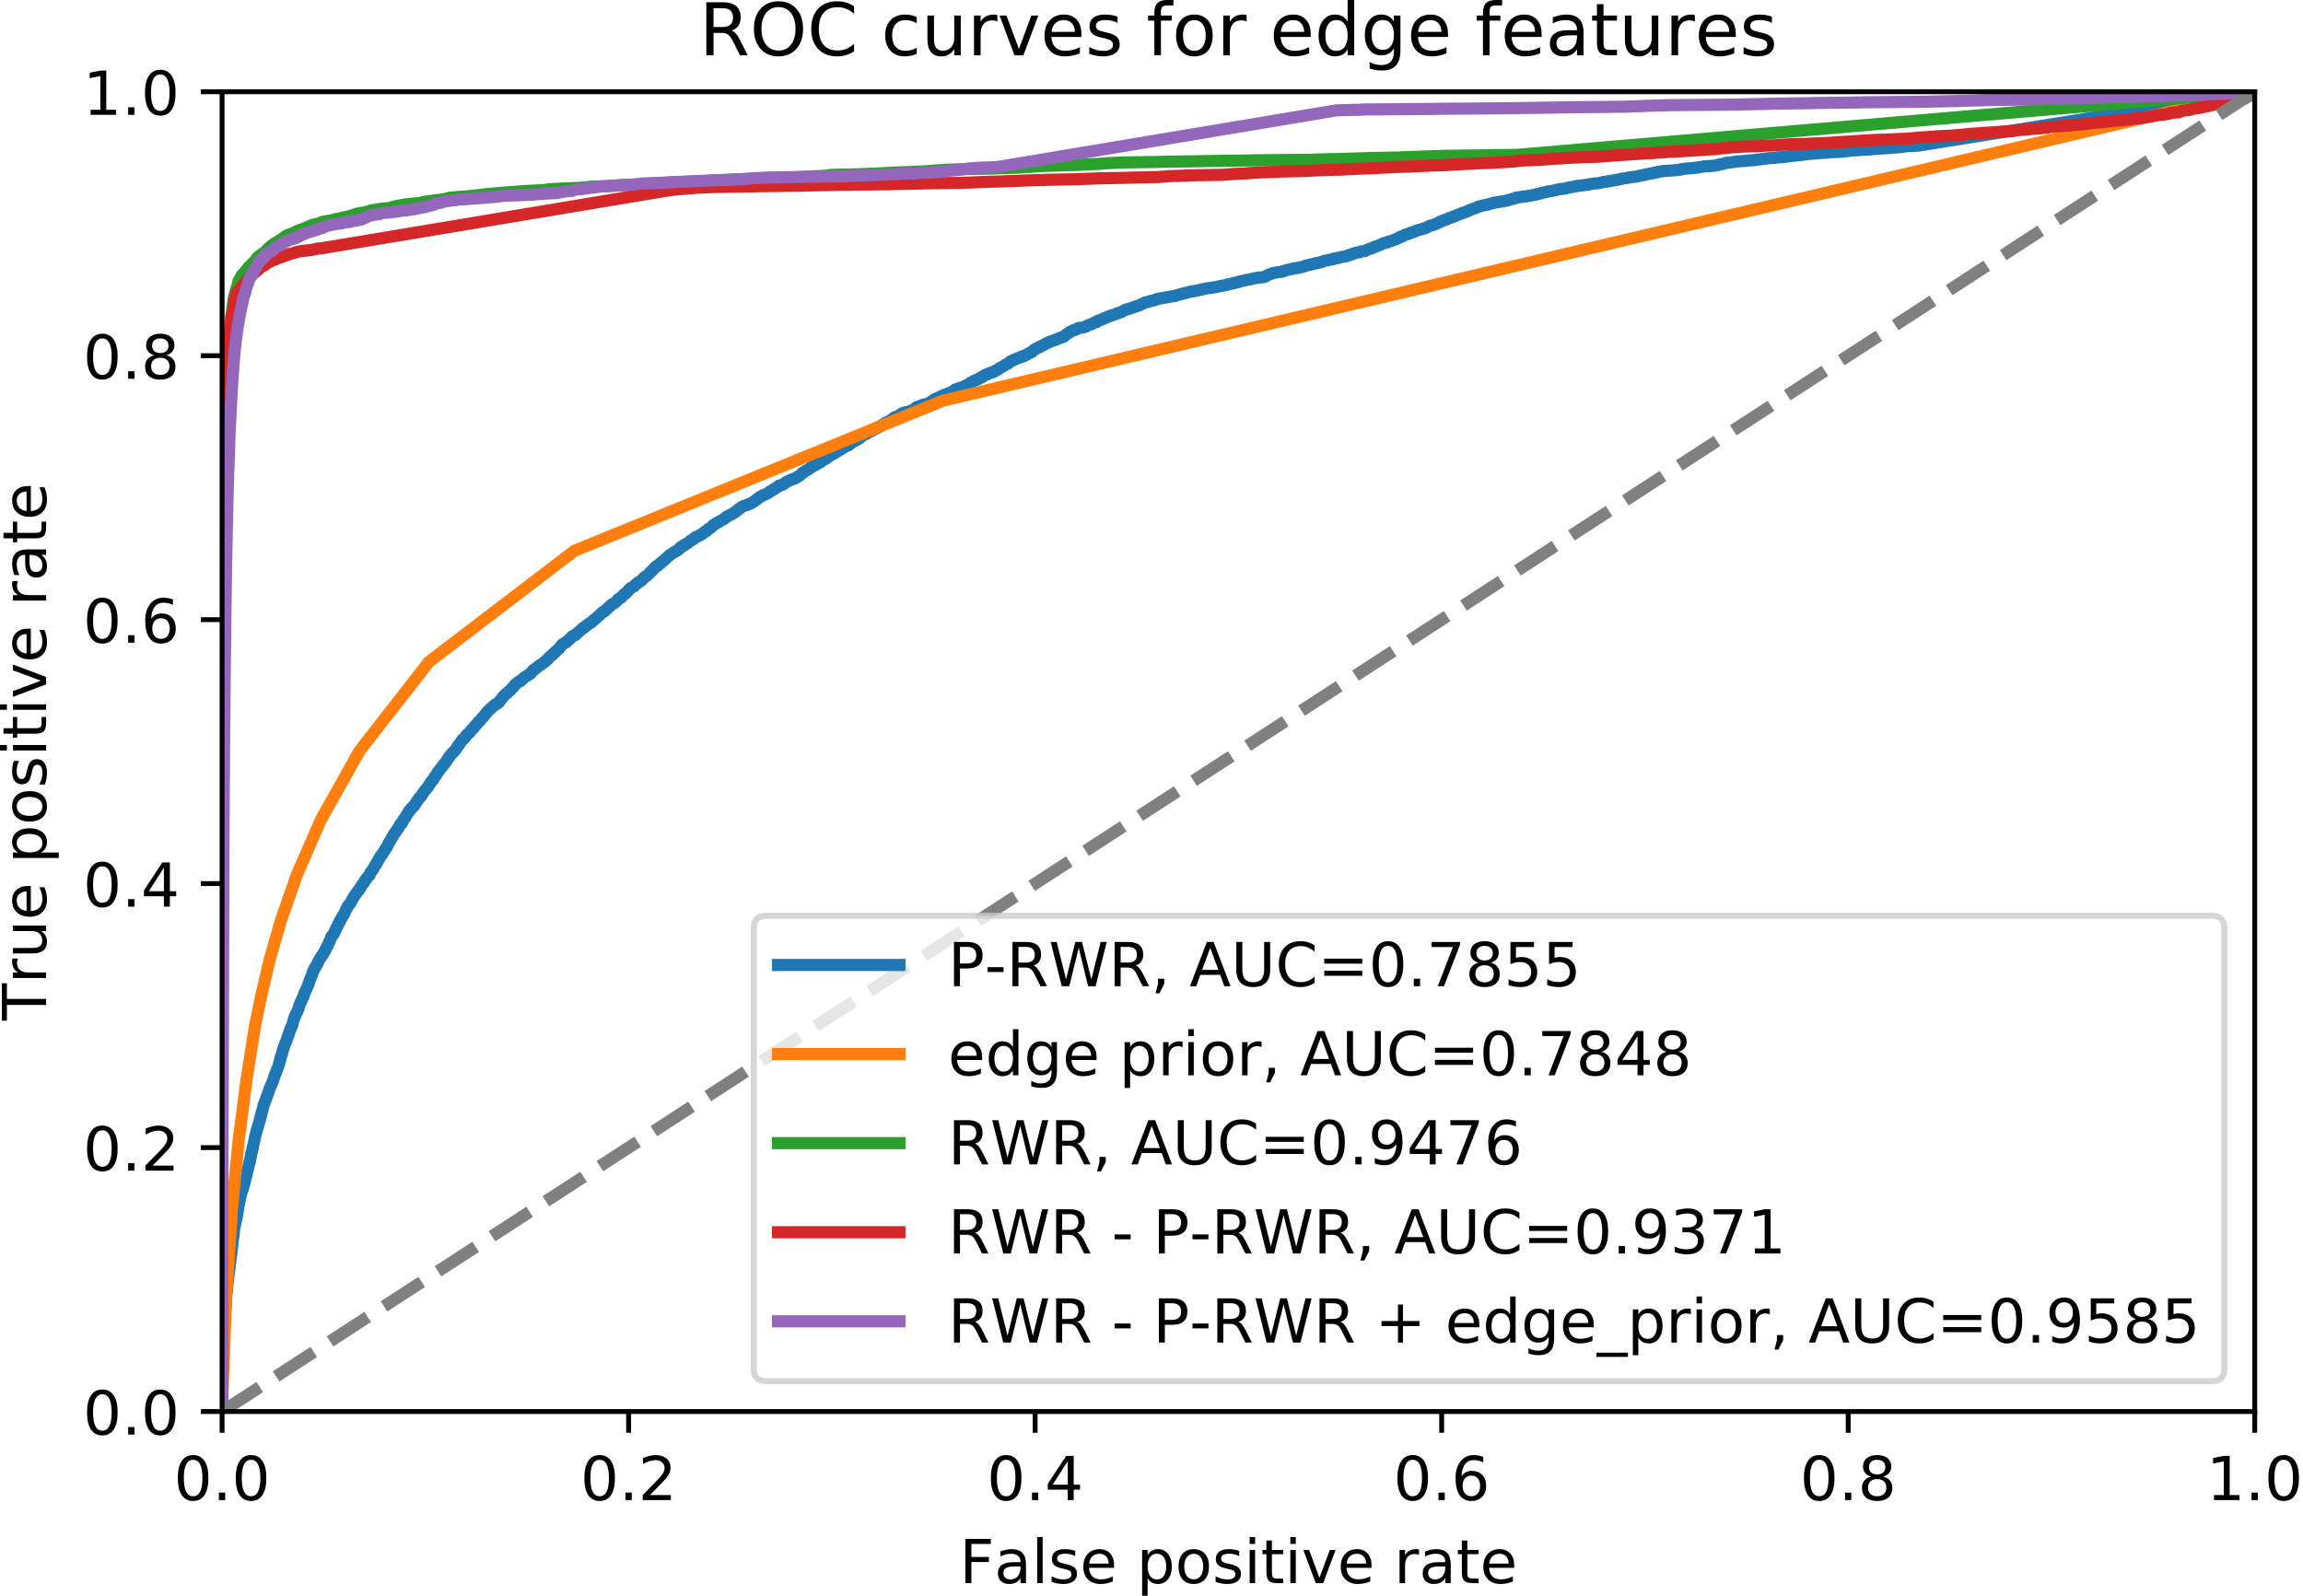 <?xml version="1.0" encoding="utf-8" standalone="no"?>
<!DOCTYPE svg PUBLIC "-//W3C//DTD SVG 1.1//EN"
  "http://www.w3.org/Graphics/SVG/1.1/DTD/svg11.dtd">
<!-- Created with matplotlib (https://matplotlib.org/) -->
<svg height="262.914pt" version="1.1" viewBox="0 0 379.333 262.914" width="379.333pt" xmlns="http://www.w3.org/2000/svg" xmlns:xlink="http://www.w3.org/1999/xlink">
 <defs>
  <style type="text/css">
*{stroke-linecap:butt;stroke-linejoin:round;}
  </style>
 </defs>
 <g id="figure_1">
  <g id="patch_1">
   <path d="M 0 262.914 
L 379.333 262.914 
L 379.333 0 
L 0 0 
z
" style="fill:#ffffff;"/>
  </g>
  <g id="axes_1">
   <g id="patch_2">
    <path d="M 36.581 232.558 
L 371.381 232.558 
L 371.381 15.118 
L 36.581 15.118 
z
" style="fill:#ffffff;"/>
   </g>
   <g id="matplotlib.axis_1">
    <g id="xtick_1">
     <g id="line2d_1">
      <defs>
       <path d="M 0 0 
L 0 3.5 
" id="m0cd08d14dd" style="stroke:#000000;stroke-width:0.8;"/>
      </defs>
      <g>
       <use style="stroke:#000000;stroke-width:0.8;" x="36.581" xlink:href="#m0cd08d14dd" y="232.558"/>
      </g>
     </g>
     <g id="text_1">
      <!-- 0.0 -->
      <defs>
       <path d="M 31.781 66.406 
Q 24.172 66.406 20.328 58.906 
Q 16.5 51.422 16.5 36.375 
Q 16.5 21.391 20.328 13.891 
Q 24.172 6.391 31.781 6.391 
Q 39.453 6.391 43.281 13.891 
Q 47.125 21.391 47.125 36.375 
Q 47.125 51.422 43.281 58.906 
Q 39.453 66.406 31.781 66.406 
z
M 31.781 74.219 
Q 44.047 74.219 50.516 64.516 
Q 56.984 54.828 56.984 36.375 
Q 56.984 17.969 50.516 8.266 
Q 44.047 -1.422 31.781 -1.422 
Q 19.531 -1.422 13.062 8.266 
Q 6.594 17.969 6.594 36.375 
Q 6.594 54.828 13.062 64.516 
Q 19.531 74.219 31.781 74.219 
z
" id="DejaVuSans-48"/>
       <path d="M 10.688 12.406 
L 21 12.406 
L 21 0 
L 10.688 0 
z
" id="DejaVuSans-46"/>
      </defs>
      <g transform="translate(28.63 247.157)scale(0.1 -0.1)">
       <use xlink:href="#DejaVuSans-48"/>
       <use x="63.623" xlink:href="#DejaVuSans-46"/>
       <use x="95.41" xlink:href="#DejaVuSans-48"/>
      </g>
     </g>
    </g>
    <g id="xtick_2">
     <g id="line2d_2">
      <g>
       <use style="stroke:#000000;stroke-width:0.8;" x="103.541" xlink:href="#m0cd08d14dd" y="232.558"/>
      </g>
     </g>
     <g id="text_2">
      <!-- 0.2 -->
      <defs>
       <path d="M 19.188 8.297 
L 53.609 8.297 
L 53.609 0 
L 7.328 0 
L 7.328 8.297 
Q 12.938 14.109 22.625 23.891 
Q 32.328 33.688 34.812 36.531 
Q 39.547 41.844 41.422 45.531 
Q 43.312 49.219 43.312 52.781 
Q 43.312 58.594 39.234 62.25 
Q 35.156 65.922 28.609 65.922 
Q 23.969 65.922 18.812 64.312 
Q 13.672 62.703 7.812 59.422 
L 7.812 69.391 
Q 13.766 71.781 18.938 73 
Q 24.125 74.219 28.422 74.219 
Q 39.75 74.219 46.484 68.547 
Q 53.219 62.891 53.219 53.422 
Q 53.219 48.922 51.531 44.891 
Q 49.859 40.875 45.406 35.406 
Q 44.188 33.984 37.641 27.219 
Q 31.109 20.453 19.188 8.297 
z
" id="DejaVuSans-50"/>
      </defs>
      <g transform="translate(95.59 247.157)scale(0.1 -0.1)">
       <use xlink:href="#DejaVuSans-48"/>
       <use x="63.623" xlink:href="#DejaVuSans-46"/>
       <use x="95.41" xlink:href="#DejaVuSans-50"/>
      </g>
     </g>
    </g>
    <g id="xtick_3">
     <g id="line2d_3">
      <g>
       <use style="stroke:#000000;stroke-width:0.8;" x="170.501" xlink:href="#m0cd08d14dd" y="232.558"/>
      </g>
     </g>
     <g id="text_3">
      <!-- 0.4 -->
      <defs>
       <path d="M 37.797 64.312 
L 12.891 25.391 
L 37.797 25.391 
z
M 35.203 72.906 
L 47.609 72.906 
L 47.609 25.391 
L 58.016 25.391 
L 58.016 17.188 
L 47.609 17.188 
L 47.609 0 
L 37.797 0 
L 37.797 17.188 
L 4.891 17.188 
L 4.891 26.703 
z
" id="DejaVuSans-52"/>
      </defs>
      <g transform="translate(162.55 247.157)scale(0.1 -0.1)">
       <use xlink:href="#DejaVuSans-48"/>
       <use x="63.623" xlink:href="#DejaVuSans-46"/>
       <use x="95.41" xlink:href="#DejaVuSans-52"/>
      </g>
     </g>
    </g>
    <g id="xtick_4">
     <g id="line2d_4">
      <g>
       <use style="stroke:#000000;stroke-width:0.8;" x="237.461" xlink:href="#m0cd08d14dd" y="232.558"/>
      </g>
     </g>
     <g id="text_4">
      <!-- 0.6 -->
      <defs>
       <path d="M 33.016 40.375 
Q 26.375 40.375 22.484 35.828 
Q 18.609 31.297 18.609 23.391 
Q 18.609 15.531 22.484 10.953 
Q 26.375 6.391 33.016 6.391 
Q 39.656 6.391 43.531 10.953 
Q 47.406 15.531 47.406 23.391 
Q 47.406 31.297 43.531 35.828 
Q 39.656 40.375 33.016 40.375 
z
M 52.594 71.297 
L 52.594 62.312 
Q 48.875 64.062 45.094 64.984 
Q 41.312 65.922 37.594 65.922 
Q 27.828 65.922 22.672 59.328 
Q 17.531 52.734 16.797 39.406 
Q 19.672 43.656 24.016 45.922 
Q 28.375 48.188 33.594 48.188 
Q 44.578 48.188 50.953 41.516 
Q 57.328 34.859 57.328 23.391 
Q 57.328 12.156 50.688 5.359 
Q 44.047 -1.422 33.016 -1.422 
Q 20.359 -1.422 13.672 8.266 
Q 6.984 17.969 6.984 36.375 
Q 6.984 53.656 15.188 63.938 
Q 23.391 74.219 37.203 74.219 
Q 40.922 74.219 44.703 73.484 
Q 48.484 72.75 52.594 71.297 
z
" id="DejaVuSans-54"/>
      </defs>
      <g transform="translate(229.51 247.157)scale(0.1 -0.1)">
       <use xlink:href="#DejaVuSans-48"/>
       <use x="63.623" xlink:href="#DejaVuSans-46"/>
       <use x="95.41" xlink:href="#DejaVuSans-54"/>
      </g>
     </g>
    </g>
    <g id="xtick_5">
     <g id="line2d_5">
      <g>
       <use style="stroke:#000000;stroke-width:0.8;" x="304.421" xlink:href="#m0cd08d14dd" y="232.558"/>
      </g>
     </g>
     <g id="text_5">
      <!-- 0.8 -->
      <defs>
       <path d="M 31.781 34.625 
Q 24.75 34.625 20.719 30.859 
Q 16.703 27.094 16.703 20.516 
Q 16.703 13.922 20.719 10.156 
Q 24.75 6.391 31.781 6.391 
Q 38.812 6.391 42.859 10.172 
Q 46.922 13.969 46.922 20.516 
Q 46.922 27.094 42.891 30.859 
Q 38.875 34.625 31.781 34.625 
z
M 21.922 38.812 
Q 15.578 40.375 12.031 44.719 
Q 8.5 49.078 8.5 55.328 
Q 8.5 64.062 14.719 69.141 
Q 20.953 74.219 31.781 74.219 
Q 42.672 74.219 48.875 69.141 
Q 55.078 64.062 55.078 55.328 
Q 55.078 49.078 51.531 44.719 
Q 48 40.375 41.703 38.812 
Q 48.828 37.156 52.797 32.312 
Q 56.781 27.484 56.781 20.516 
Q 56.781 9.906 50.312 4.234 
Q 43.844 -1.422 31.781 -1.422 
Q 19.734 -1.422 13.25 4.234 
Q 6.781 9.906 6.781 20.516 
Q 6.781 27.484 10.781 32.312 
Q 14.797 37.156 21.922 38.812 
z
M 18.312 54.391 
Q 18.312 48.734 21.844 45.562 
Q 25.391 42.391 31.781 42.391 
Q 38.141 42.391 41.719 45.562 
Q 45.312 48.734 45.312 54.391 
Q 45.312 60.062 41.719 63.234 
Q 38.141 66.406 31.781 66.406 
Q 25.391 66.406 21.844 63.234 
Q 18.312 60.062 18.312 54.391 
z
" id="DejaVuSans-56"/>
      </defs>
      <g transform="translate(296.47 247.157)scale(0.1 -0.1)">
       <use xlink:href="#DejaVuSans-48"/>
       <use x="63.623" xlink:href="#DejaVuSans-46"/>
       <use x="95.41" xlink:href="#DejaVuSans-56"/>
      </g>
     </g>
    </g>
    <g id="xtick_6">
     <g id="line2d_6">
      <g>
       <use style="stroke:#000000;stroke-width:0.8;" x="371.381" xlink:href="#m0cd08d14dd" y="232.558"/>
      </g>
     </g>
     <g id="text_6">
      <!-- 1.0 -->
      <defs>
       <path d="M 12.406 8.297 
L 28.516 8.297 
L 28.516 63.922 
L 10.984 60.406 
L 10.984 69.391 
L 28.422 72.906 
L 38.281 72.906 
L 38.281 8.297 
L 54.391 8.297 
L 54.391 0 
L 12.406 0 
z
" id="DejaVuSans-49"/>
      </defs>
      <g transform="translate(363.43 247.157)scale(0.1 -0.1)">
       <use xlink:href="#DejaVuSans-49"/>
       <use x="63.623" xlink:href="#DejaVuSans-46"/>
       <use x="95.41" xlink:href="#DejaVuSans-48"/>
      </g>
     </g>
    </g>
    <g id="text_7">
     <!-- False positive rate -->
     <defs>
      <path d="M 9.812 72.906 
L 51.703 72.906 
L 51.703 64.594 
L 19.672 64.594 
L 19.672 43.109 
L 48.578 43.109 
L 48.578 34.812 
L 19.672 34.812 
L 19.672 0 
L 9.812 0 
z
" id="DejaVuSans-70"/>
      <path d="M 34.281 27.484 
Q 23.391 27.484 19.188 25 
Q 14.984 22.516 14.984 16.5 
Q 14.984 11.719 18.141 8.906 
Q 21.297 6.109 26.703 6.109 
Q 34.188 6.109 38.703 11.406 
Q 43.219 16.703 43.219 25.484 
L 43.219 27.484 
z
M 52.203 31.203 
L 52.203 0 
L 43.219 0 
L 43.219 8.297 
Q 40.141 3.328 35.547 0.953 
Q 30.953 -1.422 24.312 -1.422 
Q 15.922 -1.422 10.953 3.297 
Q 6 8.016 6 15.922 
Q 6 25.141 12.172 29.828 
Q 18.359 34.516 30.609 34.516 
L 43.219 34.516 
L 43.219 35.406 
Q 43.219 41.609 39.141 45 
Q 35.062 48.391 27.688 48.391 
Q 23 48.391 18.547 47.266 
Q 14.109 46.141 10.016 43.891 
L 10.016 52.203 
Q 14.938 54.109 19.578 55.047 
Q 24.219 56 28.609 56 
Q 40.484 56 46.344 49.844 
Q 52.203 43.703 52.203 31.203 
z
" id="DejaVuSans-97"/>
      <path d="M 9.422 75.984 
L 18.406 75.984 
L 18.406 0 
L 9.422 0 
z
" id="DejaVuSans-108"/>
      <path d="M 44.281 53.078 
L 44.281 44.578 
Q 40.484 46.531 36.375 47.5 
Q 32.281 48.484 27.875 48.484 
Q 21.188 48.484 17.844 46.438 
Q 14.5 44.391 14.5 40.281 
Q 14.5 37.156 16.891 35.375 
Q 19.281 33.594 26.516 31.984 
L 29.594 31.297 
Q 39.156 29.25 43.188 25.516 
Q 47.219 21.781 47.219 15.094 
Q 47.219 7.469 41.188 3.016 
Q 35.156 -1.422 24.609 -1.422 
Q 20.219 -1.422 15.453 -0.562 
Q 10.688 0.297 5.422 2 
L 5.422 11.281 
Q 10.406 8.688 15.234 7.391 
Q 20.062 6.109 24.812 6.109 
Q 31.156 6.109 34.562 8.281 
Q 37.984 10.453 37.984 14.406 
Q 37.984 18.062 35.516 20.016 
Q 33.062 21.969 24.703 23.781 
L 21.578 24.516 
Q 13.234 26.266 9.516 29.906 
Q 5.812 33.547 5.812 39.891 
Q 5.812 47.609 11.281 51.797 
Q 16.75 56 26.812 56 
Q 31.781 56 36.172 55.266 
Q 40.578 54.547 44.281 53.078 
z
" id="DejaVuSans-115"/>
      <path d="M 56.203 29.594 
L 56.203 25.203 
L 14.891 25.203 
Q 15.484 15.922 20.484 11.062 
Q 25.484 6.203 34.422 6.203 
Q 39.594 6.203 44.453 7.469 
Q 49.312 8.734 54.109 11.281 
L 54.109 2.781 
Q 49.266 0.734 44.188 -0.344 
Q 39.109 -1.422 33.891 -1.422 
Q 20.797 -1.422 13.156 6.188 
Q 5.516 13.812 5.516 26.812 
Q 5.516 40.234 12.766 48.109 
Q 20.016 56 32.328 56 
Q 43.359 56 49.781 48.891 
Q 56.203 41.797 56.203 29.594 
z
M 47.219 32.234 
Q 47.125 39.594 43.094 43.984 
Q 39.062 48.391 32.422 48.391 
Q 24.906 48.391 20.391 44.141 
Q 15.875 39.891 15.188 32.172 
z
" id="DejaVuSans-101"/>
      <path id="DejaVuSans-32"/>
      <path d="M 18.109 8.203 
L 18.109 -20.797 
L 9.078 -20.797 
L 9.078 54.688 
L 18.109 54.688 
L 18.109 46.391 
Q 20.953 51.266 25.266 53.625 
Q 29.594 56 35.594 56 
Q 45.562 56 51.781 48.094 
Q 58.016 40.188 58.016 27.297 
Q 58.016 14.406 51.781 6.484 
Q 45.562 -1.422 35.594 -1.422 
Q 29.594 -1.422 25.266 0.953 
Q 20.953 3.328 18.109 8.203 
z
M 48.688 27.297 
Q 48.688 37.203 44.609 42.844 
Q 40.531 48.484 33.406 48.484 
Q 26.266 48.484 22.188 42.844 
Q 18.109 37.203 18.109 27.297 
Q 18.109 17.391 22.188 11.75 
Q 26.266 6.109 33.406 6.109 
Q 40.531 6.109 44.609 11.75 
Q 48.688 17.391 48.688 27.297 
z
" id="DejaVuSans-112"/>
      <path d="M 30.609 48.391 
Q 23.391 48.391 19.188 42.75 
Q 14.984 37.109 14.984 27.297 
Q 14.984 17.484 19.156 11.844 
Q 23.344 6.203 30.609 6.203 
Q 37.797 6.203 41.984 11.859 
Q 46.188 17.531 46.188 27.297 
Q 46.188 37.016 41.984 42.703 
Q 37.797 48.391 30.609 48.391 
z
M 30.609 56 
Q 42.328 56 49.016 48.375 
Q 55.719 40.766 55.719 27.297 
Q 55.719 13.875 49.016 6.219 
Q 42.328 -1.422 30.609 -1.422 
Q 18.844 -1.422 12.172 6.219 
Q 5.516 13.875 5.516 27.297 
Q 5.516 40.766 12.172 48.375 
Q 18.844 56 30.609 56 
z
" id="DejaVuSans-111"/>
      <path d="M 9.422 54.688 
L 18.406 54.688 
L 18.406 0 
L 9.422 0 
z
M 9.422 75.984 
L 18.406 75.984 
L 18.406 64.594 
L 9.422 64.594 
z
" id="DejaVuSans-105"/>
      <path d="M 18.312 70.219 
L 18.312 54.688 
L 36.812 54.688 
L 36.812 47.703 
L 18.312 47.703 
L 18.312 18.016 
Q 18.312 11.328 20.141 9.422 
Q 21.969 7.516 27.594 7.516 
L 36.812 7.516 
L 36.812 0 
L 27.594 0 
Q 17.188 0 13.234 3.875 
Q 9.281 7.766 9.281 18.016 
L 9.281 47.703 
L 2.688 47.703 
L 2.688 54.688 
L 9.281 54.688 
L 9.281 70.219 
z
" id="DejaVuSans-116"/>
      <path d="M 2.984 54.688 
L 12.5 54.688 
L 29.594 8.797 
L 46.688 54.688 
L 56.203 54.688 
L 35.688 0 
L 23.484 0 
z
" id="DejaVuSans-118"/>
      <path d="M 41.109 46.297 
Q 39.594 47.172 37.812 47.578 
Q 36.031 48 33.891 48 
Q 26.266 48 22.188 43.047 
Q 18.109 38.094 18.109 28.812 
L 18.109 0 
L 9.078 0 
L 9.078 54.688 
L 18.109 54.688 
L 18.109 46.188 
Q 20.953 51.172 25.484 53.578 
Q 30.031 56 36.531 56 
Q 37.453 56 38.578 55.875 
Q 39.703 55.766 41.062 55.516 
z
" id="DejaVuSans-114"/>
     </defs>
     <g transform="translate(158.031 260.835)scale(0.1 -0.1)">
      <use xlink:href="#DejaVuSans-70"/>
      <use x="57.379" xlink:href="#DejaVuSans-97"/>
      <use x="118.658" xlink:href="#DejaVuSans-108"/>
      <use x="146.441" xlink:href="#DejaVuSans-115"/>
      <use x="198.541" xlink:href="#DejaVuSans-101"/>
      <use x="260.064" xlink:href="#DejaVuSans-32"/>
      <use x="291.852" xlink:href="#DejaVuSans-112"/>
      <use x="355.328" xlink:href="#DejaVuSans-111"/>
      <use x="416.51" xlink:href="#DejaVuSans-115"/>
      <use x="468.609" xlink:href="#DejaVuSans-105"/>
      <use x="496.393" xlink:href="#DejaVuSans-116"/>
      <use x="535.602" xlink:href="#DejaVuSans-105"/>
      <use x="563.385" xlink:href="#DejaVuSans-118"/>
      <use x="622.564" xlink:href="#DejaVuSans-101"/>
      <use x="684.088" xlink:href="#DejaVuSans-32"/>
      <use x="715.875" xlink:href="#DejaVuSans-114"/>
      <use x="756.988" xlink:href="#DejaVuSans-97"/>
      <use x="818.268" xlink:href="#DejaVuSans-116"/>
      <use x="857.477" xlink:href="#DejaVuSans-101"/>
     </g>
    </g>
   </g>
   <g id="matplotlib.axis_2">
    <g id="ytick_1">
     <g id="line2d_7">
      <defs>
       <path d="M 0 0 
L -3.5 0 
" id="me970c417f3" style="stroke:#000000;stroke-width:0.8;"/>
      </defs>
      <g>
       <use style="stroke:#000000;stroke-width:0.8;" x="36.581" xlink:href="#me970c417f3" y="232.558"/>
      </g>
     </g>
     <g id="text_8">
      <!-- 0.0 -->
      <g transform="translate(13.678 236.357)scale(0.1 -0.1)">
       <use xlink:href="#DejaVuSans-48"/>
       <use x="63.623" xlink:href="#DejaVuSans-46"/>
       <use x="95.41" xlink:href="#DejaVuSans-48"/>
      </g>
     </g>
    </g>
    <g id="ytick_2">
     <g id="line2d_8">
      <g>
       <use style="stroke:#000000;stroke-width:0.8;" x="36.581" xlink:href="#me970c417f3" y="189.07"/>
      </g>
     </g>
     <g id="text_9">
      <!-- 0.2 -->
      <g transform="translate(13.678 192.869)scale(0.1 -0.1)">
       <use xlink:href="#DejaVuSans-48"/>
       <use x="63.623" xlink:href="#DejaVuSans-46"/>
       <use x="95.41" xlink:href="#DejaVuSans-50"/>
      </g>
     </g>
    </g>
    <g id="ytick_3">
     <g id="line2d_9">
      <g>
       <use style="stroke:#000000;stroke-width:0.8;" x="36.581" xlink:href="#me970c417f3" y="145.582"/>
      </g>
     </g>
     <g id="text_10">
      <!-- 0.4 -->
      <g transform="translate(13.678 149.381)scale(0.1 -0.1)">
       <use xlink:href="#DejaVuSans-48"/>
       <use x="63.623" xlink:href="#DejaVuSans-46"/>
       <use x="95.41" xlink:href="#DejaVuSans-52"/>
      </g>
     </g>
    </g>
    <g id="ytick_4">
     <g id="line2d_10">
      <g>
       <use style="stroke:#000000;stroke-width:0.8;" x="36.581" xlink:href="#me970c417f3" y="102.094"/>
      </g>
     </g>
     <g id="text_11">
      <!-- 0.6 -->
      <g transform="translate(13.678 105.893)scale(0.1 -0.1)">
       <use xlink:href="#DejaVuSans-48"/>
       <use x="63.623" xlink:href="#DejaVuSans-46"/>
       <use x="95.41" xlink:href="#DejaVuSans-54"/>
      </g>
     </g>
    </g>
    <g id="ytick_5">
     <g id="line2d_11">
      <g>
       <use style="stroke:#000000;stroke-width:0.8;" x="36.581" xlink:href="#me970c417f3" y="58.606"/>
      </g>
     </g>
     <g id="text_12">
      <!-- 0.8 -->
      <g transform="translate(13.678 62.405)scale(0.1 -0.1)">
       <use xlink:href="#DejaVuSans-48"/>
       <use x="63.623" xlink:href="#DejaVuSans-46"/>
       <use x="95.41" xlink:href="#DejaVuSans-56"/>
      </g>
     </g>
    </g>
    <g id="ytick_6">
     <g id="line2d_12">
      <g>
       <use style="stroke:#000000;stroke-width:0.8;" x="36.581" xlink:href="#me970c417f3" y="15.118"/>
      </g>
     </g>
     <g id="text_13">
      <!-- 1.0 -->
      <g transform="translate(13.678 18.917)scale(0.1 -0.1)">
       <use xlink:href="#DejaVuSans-49"/>
       <use x="63.623" xlink:href="#DejaVuSans-46"/>
       <use x="95.41" xlink:href="#DejaVuSans-48"/>
      </g>
     </g>
    </g>
    <g id="text_14">
     <!-- True positive rate -->
     <defs>
      <path d="M -0.297 72.906 
L 61.375 72.906 
L 61.375 64.594 
L 35.5 64.594 
L 35.5 0 
L 25.594 0 
L 25.594 64.594 
L -0.297 64.594 
z
" id="DejaVuSans-84"/>
      <path d="M 8.5 21.578 
L 8.5 54.688 
L 17.484 54.688 
L 17.484 21.922 
Q 17.484 14.156 20.5 10.266 
Q 23.531 6.391 29.594 6.391 
Q 36.859 6.391 41.078 11.031 
Q 45.312 15.672 45.312 23.688 
L 45.312 54.688 
L 54.297 54.688 
L 54.297 0 
L 45.312 0 
L 45.312 8.406 
Q 42.047 3.422 37.719 1 
Q 33.406 -1.422 27.688 -1.422 
Q 18.266 -1.422 13.375 4.438 
Q 8.5 10.297 8.5 21.578 
z
M 31.109 56 
z
" id="DejaVuSans-117"/>
     </defs>
     <g transform="translate(7.598 168.129)rotate(-90)scale(0.1 -0.1)">
      <use xlink:href="#DejaVuSans-84"/>
      <use x="60.865" xlink:href="#DejaVuSans-114"/>
      <use x="101.979" xlink:href="#DejaVuSans-117"/>
      <use x="165.357" xlink:href="#DejaVuSans-101"/>
      <use x="226.881" xlink:href="#DejaVuSans-32"/>
      <use x="258.668" xlink:href="#DejaVuSans-112"/>
      <use x="322.145" xlink:href="#DejaVuSans-111"/>
      <use x="383.326" xlink:href="#DejaVuSans-115"/>
      <use x="435.426" xlink:href="#DejaVuSans-105"/>
      <use x="463.209" xlink:href="#DejaVuSans-116"/>
      <use x="502.418" xlink:href="#DejaVuSans-105"/>
      <use x="530.201" xlink:href="#DejaVuSans-118"/>
      <use x="589.381" xlink:href="#DejaVuSans-101"/>
      <use x="650.904" xlink:href="#DejaVuSans-32"/>
      <use x="682.691" xlink:href="#DejaVuSans-114"/>
      <use x="723.805" xlink:href="#DejaVuSans-97"/>
      <use x="785.084" xlink:href="#DejaVuSans-116"/>
      <use x="824.293" xlink:href="#DejaVuSans-101"/>
     </g>
    </g>
   </g>
   <g id="line2d_13">
    <path clip-path="url(#pef4d1d7da4)" d="M 36.581 232.558 
L 36.581 232.457 
L 36.692 222.374 
L 36.697 222.273 
L 36.806 220.061 
L 36.812 219.959 
L 36.922 218.507 
L 36.935 218.406 
L 37.046 216.565 
L 37.051 216.463 
L 37.16 215.062 
L 37.172 214.96 
L 37.283 213.407 
L 37.298 213.305 
L 37.409 212.005 
L 37.419 211.903 
L 37.527 211.025 
L 37.547 210.924 
L 37.657 209.927 
L 37.682 209.826 
L 37.791 209.049 
L 37.805 208.948 
L 37.914 207.918 
L 37.934 207.816 
L 38.045 206.786 
L 38.065 206.685 
L 38.175 205.925 
L 38.19 205.824 
L 38.299 204.76 
L 38.31 204.658 
L 38.421 203.746 
L 38.454 203.645 
L 38.564 202.497 
L 38.592 202.395 
L 38.698 201.838 
L 38.734 201.737 
L 38.839 201.179 
L 38.866 201.078 
L 38.973 200.571 
L 39.012 200.47 
L 39.119 199.862 
L 39.133 199.761 
L 39.24 199.001 
L 39.255 198.899 
L 39.365 198.342 
L 39.378 198.241 
L 39.47 197.785 
L 39.502 197.683 
L 39.613 197.092 
L 39.648 196.991 
L 39.756 196.535 
L 39.803 196.434 
L 39.91 196.113 
L 39.964 196.011 
L 40.071 195.623 
L 40.096 195.522 
L 40.202 195.099 
L 40.264 194.998 
L 40.372 194.458 
L 40.398 194.356 
L 40.506 193.883 
L 40.56 193.782 
L 40.67 193.208 
L 40.708 193.106 
L 40.817 192.701 
L 40.84 192.6 
L 40.95 192.093 
L 40.978 191.992 
L 41.086 191.435 
L 41.173 191.333 
L 41.276 190.708 
L 41.306 190.607 
L 41.404 189.948 
L 41.462 189.847 
L 41.569 189.408 
L 41.594 189.307 
L 41.702 188.715 
L 41.738 188.614 
L 41.848 188.107 
L 41.884 188.006 
L 41.994 187.398 
L 42.011 187.297 
L 42.117 186.925 
L 42.14 186.824 
L 42.25 186.402 
L 42.272 186.3 
L 42.368 185.912 
L 42.423 185.811 
L 42.533 185.422 
L 42.565 185.321 
L 42.67 184.949 
L 42.719 184.848 
L 42.824 184.375 
L 42.875 184.274 
L 42.978 183.835 
L 43.011 183.733 
L 43.119 183.244 
L 43.152 183.142 
L 43.258 182.771 
L 43.293 182.669 
L 43.397 182.23 
L 43.417 182.129 
L 43.521 181.791 
L 43.585 181.69 
L 43.693 181.369 
L 43.736 181.268 
L 43.844 180.964 
L 43.903 180.862 
L 43.998 180.525 
L 44.057 180.423 
L 44.16 180.102 
L 44.201 180.001 
L 44.299 179.731 
L 44.332 179.629 
L 44.436 179.258 
L 44.508 179.157 
L 44.62 178.869 
L 44.656 178.768 
L 44.759 178.549 
L 44.812 178.447 
L 44.921 178.228 
L 44.949 178.126 
L 45.052 177.805 
L 45.087 177.704 
L 45.191 177.316 
L 45.257 177.214 
L 45.363 176.877 
L 45.425 176.775 
L 45.53 176.471 
L 45.578 176.37 
L 45.682 176.1 
L 45.736 175.998 
L 45.841 175.711 
L 45.881 175.61 
L 45.987 175.137 
L 46.026 175.036 
L 46.134 174.664 
L 46.156 174.563 
L 46.265 174.056 
L 46.313 173.955 
L 46.423 173.685 
L 46.464 173.583 
L 46.561 173.077 
L 46.619 172.975 
L 46.724 172.654 
L 46.744 172.553 
L 46.849 172.266 
L 46.886 172.165 
L 46.981 171.928 
L 47.024 171.827 
L 47.131 171.607 
L 47.169 171.506 
L 47.279 171.185 
L 47.297 171.084 
L 47.403 170.814 
L 47.44 170.712 
L 47.542 170.408 
L 47.585 170.307 
L 47.69 169.919 
L 47.735 169.817 
L 47.844 169.564 
L 47.885 169.463 
L 47.99 169.209 
L 48.077 169.108 
L 48.187 168.703 
L 48.211 168.601 
L 48.32 168.196 
L 48.351 168.095 
L 48.462 167.757 
L 48.483 167.655 
L 48.588 167.436 
L 48.643 167.335 
L 48.742 167.064 
L 48.812 166.963 
L 48.922 166.71 
L 49.01 166.608 
L 49.111 166.287 
L 49.167 166.186 
L 49.265 165.815 
L 49.296 165.713 
L 49.387 165.426 
L 49.452 165.325 
L 49.561 165.038 
L 49.647 164.936 
L 49.757 164.599 
L 49.824 164.497 
L 49.921 164.328 
L 49.972 164.227 
L 50.073 163.839 
L 50.117 163.737 
L 50.228 163.484 
L 50.269 163.383 
L 50.375 163.163 
L 50.423 163.062 
L 50.524 162.808 
L 50.586 162.707 
L 50.683 162.437 
L 50.735 162.336 
L 50.828 162.032 
L 50.896 161.93 
L 51 161.542 
L 51.043 161.44 
L 51.137 161.17 
L 51.21 161.069 
L 51.318 160.765 
L 51.374 160.664 
L 51.473 160.326 
L 51.505 160.224 
L 51.613 159.954 
L 51.697 159.853 
L 51.798 159.549 
L 51.916 159.448 
L 52.02 159.194 
L 52.106 159.093 
L 52.214 158.873 
L 52.272 158.772 
L 52.372 158.536 
L 52.439 158.434 
L 52.549 158.215 
L 52.601 158.113 
L 52.709 157.928 
L 52.786 157.826 
L 52.891 157.657 
L 52.959 157.556 
L 53.055 157.387 
L 53.176 157.286 
L 53.273 157.066 
L 53.331 156.965 
L 53.439 156.745 
L 53.551 156.644 
L 53.659 156.391 
L 53.705 156.289 
L 53.815 156.036 
L 53.884 155.935 
L 53.994 155.766 
L 54.027 155.665 
L 54.136 155.361 
L 54.196 155.259 
L 54.292 155.107 
L 54.351 155.006 
L 54.461 154.617 
L 54.524 154.516 
L 54.634 154.246 
L 54.723 154.145 
L 54.831 154.026 
L 54.932 153.925 
L 55.034 153.739 
L 55.077 153.638 
L 55.159 153.402 
L 55.234 153.3 
L 55.338 153.013 
L 55.404 152.912 
L 55.506 152.709 
L 55.592 152.608 
L 55.703 152.27 
L 55.774 152.169 
L 55.875 151.983 
L 55.937 151.882 
L 56.047 151.578 
L 56.161 151.476 
L 56.266 151.223 
L 56.347 151.122 
L 56.447 150.902 
L 56.546 150.801 
L 56.648 150.632 
L 56.721 150.53 
L 56.831 150.226 
L 56.88 150.125 
L 56.988 149.872 
L 57.077 149.77 
L 57.174 149.534 
L 57.228 149.433 
L 57.325 149.23 
L 57.46 149.129 
L 57.561 148.994 
L 57.658 148.892 
L 57.768 148.69 
L 57.846 148.588 
L 57.945 148.386 
L 57.983 148.284 
L 58.078 148.065 
L 58.184 147.963 
L 58.288 147.744 
L 58.371 147.643 
L 58.471 147.491 
L 58.561 147.389 
L 58.668 147.187 
L 58.766 147.085 
L 58.872 146.916 
L 58.956 146.815 
L 59.037 146.697 
L 59.165 146.595 
L 59.262 146.393 
L 59.352 146.291 
L 59.436 146.156 
L 59.5 146.055 
L 59.608 145.802 
L 59.699 145.7 
L 59.789 145.599 
L 59.885 145.498 
L 59.99 145.329 
L 60.037 145.227 
L 60.142 145.008 
L 60.278 144.907 
L 60.382 144.738 
L 60.439 144.636 
L 60.539 144.518 
L 60.646 144.417 
L 60.732 144.315 
L 60.871 144.214 
L 60.968 143.876 
L 61.049 143.775 
L 61.147 143.572 
L 61.277 143.471 
L 61.388 143.319 
L 61.452 143.218 
L 61.559 142.981 
L 61.615 142.88 
L 61.724 142.711 
L 61.804 142.61 
L 61.891 142.407 
L 62.015 142.306 
L 62.125 142.019 
L 62.226 141.917 
L 62.319 141.715 
L 62.386 141.613 
L 62.486 141.377 
L 62.567 141.276 
L 62.672 141.073 
L 62.814 140.972 
L 62.922 140.769 
L 62.971 140.668 
L 63.07 140.566 
L 63.135 140.465 
L 63.23 140.262 
L 63.305 140.161 
L 63.412 140.026 
L 63.468 139.924 
L 63.557 139.722 
L 63.694 139.62 
L 63.798 139.384 
L 63.865 139.283 
L 63.972 138.979 
L 64.049 138.877 
L 64.146 138.725 
L 64.209 138.624 
L 64.318 138.438 
L 64.388 138.337 
L 64.493 138.101 
L 64.561 137.999 
L 64.66 137.864 
L 64.702 137.763 
L 64.806 137.543 
L 64.919 137.442 
L 65.025 137.222 
L 65.135 137.121 
L 65.224 137.003 
L 65.314 136.901 
L 65.419 136.648 
L 65.488 136.547 
L 65.595 136.462 
L 65.688 136.361 
L 65.791 136.074 
L 65.852 135.973 
L 65.961 135.753 
L 66.176 135.652 
L 66.286 135.466 
L 66.328 135.365 
L 66.429 135.077 
L 66.521 134.976 
L 66.622 134.841 
L 66.725 134.74 
L 66.817 134.537 
L 66.896 134.436 
L 66.989 134.233 
L 67.08 134.132 
L 67.166 133.963 
L 67.232 133.861 
L 67.328 133.676 
L 67.508 133.574 
L 67.608 133.372 
L 67.673 133.27 
L 67.779 133.118 
L 67.959 133.017 
L 68.062 132.848 
L 68.231 132.747 
L 68.338 132.527 
L 68.426 132.426 
L 68.528 132.24 
L 68.628 132.139 
L 68.737 131.902 
L 68.866 131.801 
L 68.969 131.598 
L 69.019 131.497 
L 69.115 131.396 
L 69.283 131.294 
L 69.383 131.109 
L 69.487 131.007 
L 69.587 130.771 
L 69.686 130.67 
L 69.794 130.484 
L 69.905 130.382 
L 70.008 130.197 
L 70.127 130.095 
L 70.23 129.977 
L 70.293 129.876 
L 70.378 129.774 
L 70.49 129.673 
L 70.595 129.47 
L 70.669 129.369 
L 70.777 129.15 
L 70.88 129.048 
L 70.991 128.829 
L 71.109 128.727 
L 71.194 128.575 
L 71.353 128.474 
L 71.45 128.238 
L 71.528 128.136 
L 71.638 127.95 
L 71.737 127.849 
L 71.821 127.663 
L 71.925 127.562 
L 72.026 127.342 
L 72.093 127.241 
L 72.179 127.157 
L 72.289 127.055 
L 72.394 126.87 
L 72.471 126.768 
L 72.574 126.65 
L 72.665 126.549 
L 72.763 126.363 
L 72.865 126.262 
L 72.942 126.143 
L 73.06 126.042 
L 73.149 125.873 
L 73.285 125.772 
L 73.381 125.62 
L 73.456 125.519 
L 73.565 125.35 
L 73.644 125.248 
L 73.75 125.046 
L 73.851 124.944 
L 73.928 124.742 
L 74.061 124.64 
L 74.149 124.471 
L 74.252 124.37 
L 74.361 124.252 
L 74.447 124.151 
L 74.532 124.015 
L 74.701 123.914 
L 74.795 123.796 
L 74.903 123.695 
L 75.011 123.543 
L 75.099 123.441 
L 75.205 123.306 
L 75.241 123.205 
L 75.322 123.053 
L 75.402 122.951 
L 75.507 122.783 
L 75.642 122.681 
L 75.743 122.462 
L 75.858 122.36 
L 75.963 122.175 
L 76.042 122.073 
L 76.122 121.887 
L 76.359 121.786 
L 76.466 121.634 
L 76.554 121.533 
L 76.653 121.364 
L 76.77 121.263 
L 76.836 121.128 
L 76.959 121.026 
L 77.057 120.891 
L 77.235 120.79 
L 77.288 120.705 
L 77.436 120.604 
L 77.544 120.418 
L 77.588 120.317 
L 77.678 120.216 
L 77.842 120.114 
L 77.946 120.013 
L 78.052 119.912 
L 78.161 119.675 
L 78.29 119.574 
L 78.384 119.439 
L 78.514 119.337 
L 78.618 119.168 
L 78.712 119.067 
L 78.81 118.915 
L 78.974 118.814 
L 79.066 118.729 
L 79.177 118.628 
L 79.288 118.442 
L 79.342 118.341 
L 79.416 118.29 
L 79.546 118.189 
L 79.656 118.037 
L 79.749 117.936 
L 79.854 117.784 
L 79.943 117.682 
L 80.051 117.513 
L 80.179 117.412 
L 80.279 117.243 
L 80.38 117.142 
L 80.489 117.074 
L 80.58 116.973 
L 80.658 116.888 
L 80.763 116.787 
L 80.865 116.686 
L 81.008 116.584 
L 81.095 116.466 
L 81.268 116.365 
L 81.359 116.23 
L 81.608 116.129 
L 81.718 115.977 
L 82.012 115.875 
L 82.106 115.774 
L 82.173 115.673 
L 82.264 115.588 
L 82.359 115.487 
L 82.469 115.284 
L 82.578 115.183 
L 82.668 115.065 
L 82.789 114.963 
L 82.899 114.727 
L 83.023 114.625 
L 83.119 114.507 
L 83.244 114.406 
L 83.35 114.288 
L 83.577 114.186 
L 83.667 114.068 
L 83.769 113.967 
L 83.862 113.849 
L 84.043 113.747 
L 84.152 113.629 
L 84.249 113.528 
L 84.344 113.359 
L 84.486 113.257 
L 84.558 113.19 
L 84.654 113.089 
L 84.761 112.869 
L 84.862 112.768 
L 84.953 112.7 
L 85.1 112.599 
L 85.189 112.497 
L 85.346 112.396 
L 85.446 112.295 
L 85.742 112.193 
L 85.841 112.075 
L 86.003 111.974 
L 86.089 111.839 
L 86.249 111.737 
L 86.346 111.619 
L 86.489 111.518 
L 86.558 111.467 
L 86.82 111.366 
L 86.919 111.265 
L 87.104 111.163 
L 87.154 111.079 
L 87.397 110.977 
L 87.5 110.809 
L 87.605 110.707 
L 87.715 110.538 
L 87.79 110.437 
L 87.889 110.353 
L 88.127 110.251 
L 88.23 110.15 
L 88.363 110.049 
L 88.466 109.947 
L 88.627 109.846 
L 88.723 109.728 
L 88.948 109.626 
L 88.985 109.559 
L 89.194 109.458 
L 89.287 109.356 
L 89.46 109.255 
L 89.57 109.17 
L 89.72 109.069 
L 89.826 108.934 
L 89.99 108.833 
L 90.08 108.714 
L 90.231 108.613 
L 90.335 108.444 
L 90.435 108.343 
L 90.542 108.242 
L 90.697 108.14 
L 90.803 108.005 
L 90.997 107.904 
L 91.103 107.769 
L 91.206 107.667 
L 91.249 107.566 
L 91.434 107.465 
L 91.535 107.313 
L 91.699 107.211 
L 91.801 107.11 
L 91.908 107.009 
L 92.014 106.907 
L 92.164 106.806 
L 92.274 106.603 
L 92.344 106.502 
L 92.431 106.367 
L 92.546 106.266 
L 92.643 106.13 
L 92.887 106.029 
L 92.97 105.995 
L 93.161 105.894 
L 93.236 105.759 
L 93.4 105.658 
L 93.509 105.556 
L 93.674 105.455 
L 93.768 105.337 
L 93.9 105.235 
L 93.988 105.117 
L 94.102 105.016 
L 94.203 104.881 
L 94.431 104.779 
L 94.476 104.712 
L 94.797 104.611 
L 94.881 104.509 
L 94.981 104.408 
L 95.037 104.34 
L 95.195 104.239 
L 95.284 104.121 
L 95.451 104.019 
L 95.515 103.952 
L 95.649 103.851 
L 95.756 103.732 
L 95.906 103.631 
L 95.944 103.53 
L 96.158 103.428 
L 96.243 103.327 
L 96.45 103.226 
L 96.551 103.091 
L 96.728 102.989 
L 96.819 102.888 
L 97.014 102.787 
L 97.098 102.685 
L 97.289 102.584 
L 97.395 102.55 
L 97.507 102.449 
L 97.609 102.331 
L 97.699 102.229 
L 97.795 102.128 
L 97.976 102.027 
L 98.075 101.942 
L 98.193 101.841 
L 98.283 101.756 
L 98.381 101.655 
L 98.486 101.571 
L 98.629 101.469 
L 98.738 101.402 
L 98.812 101.3 
L 98.895 101.165 
L 99.044 101.064 
L 99.139 100.979 
L 99.22 100.878 
L 99.289 100.827 
L 99.575 100.726 
L 99.683 100.608 
L 99.785 100.507 
L 99.882 100.422 
L 99.979 100.321 
L 100.086 100.186 
L 100.238 100.084 
L 100.336 100 
L 100.443 99.899 
L 100.515 99.848 
L 100.615 99.747 
L 100.7 99.628 
L 100.882 99.527 
L 100.96 99.476 
L 101.186 99.375 
L 101.293 99.274 
L 101.45 99.172 
L 101.543 99.054 
L 101.657 98.953 
L 101.707 98.852 
L 101.847 98.75 
L 101.894 98.666 
L 102.115 98.564 
L 102.178 98.514 
L 102.36 98.412 
L 102.451 98.26 
L 102.6 98.159 
L 102.701 98.007 
L 102.779 97.906 
L 102.889 97.838 
L 103.117 97.737 
L 103.225 97.568 
L 103.382 97.467 
L 103.471 97.264 
L 103.631 97.163 
L 103.736 97.011 
L 103.857 96.909 
L 103.935 96.842 
L 104.169 96.74 
L 104.278 96.673 
L 104.486 96.572 
L 104.596 96.436 
L 104.661 96.335 
L 104.757 96.251 
L 104.966 96.149 
L 105.046 95.997 
L 105.224 95.896 
L 105.326 95.828 
L 105.573 95.727 
L 105.654 95.609 
L 105.802 95.508 
L 105.881 95.372 
L 106.03 95.271 
L 106.118 95.102 
L 106.365 95.001 
L 106.467 94.9 
L 106.61 94.798 
L 106.712 94.714 
L 106.812 94.612 
L 106.907 94.494 
L 107.043 94.393 
L 107.134 94.241 
L 107.294 94.14 
L 107.405 94.005 
L 107.557 93.903 
L 107.655 93.751 
L 107.733 93.65 
L 107.843 93.532 
L 107.953 93.43 
L 108.034 93.346 
L 108.308 93.245 
L 108.394 93.109 
L 108.514 93.008 
L 108.622 92.924 
L 108.82 92.822 
L 108.922 92.67 
L 109.039 92.569 
L 109.112 92.485 
L 109.313 92.383 
L 109.407 92.299 
L 109.518 92.197 
L 109.611 92.062 
L 109.774 91.961 
L 109.882 91.843 
L 109.993 91.741 
L 110.062 91.674 
L 110.215 91.573 
L 110.289 91.454 
L 110.517 91.353 
L 110.574 91.285 
L 110.749 91.184 
L 110.838 91.1 
L 111.042 90.998 
L 111.145 90.914 
L 111.39 90.813 
L 111.451 90.711 
L 111.674 90.61 
L 111.71 90.559 
L 111.89 90.458 
L 112 90.306 
L 112.072 90.205 
L 112.12 90.137 
L 112.407 90.036 
L 112.513 89.917 
L 112.747 89.816 
L 112.832 89.698 
L 113.072 89.597 
L 113.109 89.563 
L 113.328 89.461 
L 113.404 89.36 
L 113.547 89.259 
L 113.624 89.158 
L 113.839 89.056 
L 113.937 88.972 
L 114.176 88.87 
L 114.27 88.735 
L 114.433 88.634 
L 114.531 88.516 
L 114.845 88.414 
L 114.942 88.364 
L 115.198 88.262 
L 115.282 88.144 
L 115.586 88.043 
L 115.68 87.925 
L 115.843 87.823 
L 115.938 87.739 
L 116.036 87.638 
L 116.134 87.57 
L 116.43 87.469 
L 116.537 87.3 
L 116.641 87.198 
L 116.704 87.131 
L 116.945 87.03 
L 117.045 86.945 
L 117.198 86.844 
L 117.294 86.709 
L 117.403 86.607 
L 117.511 86.489 
L 117.763 86.388 
L 117.87 86.32 
L 117.978 86.219 
L 118.047 86.151 
L 118.34 86.05 
L 118.433 85.949 
L 118.667 85.847 
L 118.731 85.797 
L 118.927 85.695 
L 119.027 85.628 
L 119.243 85.526 
L 119.327 85.425 
L 119.508 85.324 
L 119.617 85.172 
L 119.807 85.07 
L 119.913 85.037 
L 120.079 84.935 
L 120.172 84.885 
L 120.468 84.783 
L 120.567 84.699 
L 120.735 84.598 
L 120.815 84.513 
L 121.051 84.412 
L 121.152 84.31 
L 121.317 84.209 
L 121.421 84.074 
L 121.563 83.973 
L 121.653 83.871 
L 121.902 83.77 
L 121.974 83.669 
L 122.123 83.567 
L 122.194 83.517 
L 122.365 83.415 
L 122.411 83.382 
L 122.797 83.28 
L 122.899 83.247 
L 123.117 83.145 
L 123.117 83.128 
L 123.455 83.027 
L 123.509 82.976 
L 123.829 82.875 
L 123.923 82.774 
L 124.09 82.672 
L 124.169 82.605 
L 124.35 82.503 
L 124.398 82.453 
L 124.621 82.351 
L 124.708 82.199 
L 124.917 82.098 
L 125.023 81.997 
L 125.15 81.895 
L 125.158 81.862 
L 125.458 81.76 
L 125.549 81.693 
L 125.669 81.591 
L 125.767 81.558 
L 126.075 81.456 
L 126.168 81.406 
L 126.42 81.304 
L 126.517 81.22 
L 126.668 81.119 
L 126.769 81 
L 127.036 80.899 
L 127.144 80.798 
L 127.342 80.696 
L 127.43 80.612 
L 127.67 80.511 
L 127.763 80.392 
L 127.915 80.291 
L 128.021 80.257 
L 128.228 80.156 
L 128.324 80.004 
L 128.786 79.903 
L 128.856 79.835 
L 129.15 79.734 
L 129.243 79.599 
L 129.438 79.497 
L 129.54 79.379 
L 129.836 79.278 
L 129.915 79.227 
L 130.125 79.126 
L 130.209 79.092 
L 130.47 78.991 
L 130.565 78.923 
L 130.982 78.822 
L 131.037 78.788 
L 131.202 78.687 
L 131.303 78.602 
L 131.479 78.501 
L 131.571 78.416 
L 131.768 78.315 
L 131.816 78.264 
L 131.938 78.163 
L 132.041 78.062 
L 132.129 77.96 
L 132.181 77.893 
L 132.435 77.792 
L 132.518 77.707 
L 132.675 77.606 
L 132.769 77.504 
L 133.07 77.403 
L 133.172 77.302 
L 133.368 77.2 
L 133.467 77.116 
L 133.527 77.015 
L 133.631 76.964 
L 133.862 76.863 
L 133.937 76.778 
L 134.212 76.677 
L 134.319 76.592 
L 134.523 76.491 
L 134.621 76.39 
L 134.912 76.288 
L 134.99 76.221 
L 135.202 76.12 
L 135.257 76.001 
L 135.42 75.9 
L 135.512 75.799 
L 135.815 75.697 
L 135.919 75.647 
L 136.107 75.545 
L 136.162 75.461 
L 136.365 75.36 
L 136.473 75.224 
L 136.653 75.123 
L 136.743 75.072 
L 136.94 74.971 
L 137.051 74.87 
L 137.328 74.768 
L 137.434 74.65 
L 137.631 74.549 
L 137.673 74.498 
L 137.887 74.397 
L 137.966 74.346 
L 138.174 74.245 
L 138.246 74.16 
L 138.488 74.059 
L 138.554 73.992 
L 138.757 73.89 
L 138.85 73.806 
L 139.015 73.704 
L 139.119 73.637 
L 139.322 73.536 
L 139.411 73.451 
L 139.783 73.35 
L 139.879 73.265 
L 140.048 73.164 
L 140.153 73.046 
L 140.309 72.944 
L 140.414 72.843 
L 140.635 72.742 
L 140.712 72.607 
L 141.088 72.505 
L 141.191 72.421 
L 141.425 72.32 
L 141.527 72.201 
L 141.727 72.1 
L 141.828 71.914 
L 142.066 71.813 
L 142.136 71.762 
L 142.355 71.661 
L 142.464 71.56 
L 142.765 71.458 
L 142.852 71.391 
L 142.981 71.289 
L 143.08 71.222 
L 143.337 71.121 
L 143.437 71.036 
L 143.69 70.935 
L 143.711 70.901 
L 143.919 70.8 
L 143.922 70.766 
L 144.241 70.665 
L 144.339 70.546 
L 144.636 70.445 
L 144.724 70.344 
L 144.948 70.242 
L 145.038 70.158 
L 145.285 70.057 
L 145.363 69.972 
L 145.623 69.871 
L 145.713 69.803 
L 145.808 69.702 
L 145.892 69.634 
L 146.181 69.533 
L 146.281 69.465 
L 146.532 69.364 
L 146.638 69.297 
L 146.833 69.195 
L 146.93 69.06 
L 147.064 68.959 
L 147.137 68.908 
L 147.298 68.807 
L 147.376 68.722 
L 147.817 68.621 
L 147.918 68.537 
L 148.21 68.435 
L 148.319 68.283 
L 148.54 68.182 
L 148.637 68.081 
L 148.961 67.979 
L 149.004 67.945 
L 149.647 67.844 
L 149.665 67.81 
L 149.94 67.709 
L 149.94 67.692 
L 150.357 67.591 
L 150.459 67.523 
L 150.625 67.422 
L 150.696 67.287 
L 150.87 67.186 
L 150.964 67.084 
L 151.304 66.983 
L 151.386 66.932 
L 151.752 66.831 
L 151.852 66.746 
L 152.245 66.645 
L 152.245 66.628 
L 152.812 66.527 
L 152.849 66.476 
L 153.194 66.375 
L 153.283 66.206 
L 153.507 66.105 
L 153.587 66.054 
L 153.828 65.953 
L 153.893 65.801 
L 154.159 65.699 
L 154.248 65.649 
L 154.499 65.547 
L 154.593 65.514 
L 154.796 65.412 
L 154.863 65.362 
L 155.119 65.26 
L 155.164 65.21 
L 155.453 65.108 
L 155.478 65.074 
L 155.775 64.973 
L 155.837 64.939 
L 156.17 64.838 
L 156.223 64.787 
L 156.531 64.686 
L 156.615 64.635 
L 156.936 64.534 
L 157.047 64.416 
L 157.199 64.314 
L 157.307 64.179 
L 157.726 64.078 
L 157.786 64.027 
L 158.085 63.926 
L 158.153 63.875 
L 158.693 63.774 
L 158.773 63.69 
L 158.969 63.588 
L 159.074 63.504 
L 159.316 63.402 
L 159.41 63.352 
L 159.638 63.25 
L 159.711 63.166 
L 159.87 63.065 
L 159.938 62.997 
L 160.222 62.896 
L 160.303 62.811 
L 160.539 62.71 
L 160.619 62.659 
L 160.951 62.558 
L 161.017 62.507 
L 161.241 62.406 
L 161.34 62.305 
L 161.665 62.203 
L 161.759 62.119 
L 161.941 62.018 
L 162.005 61.916 
L 162.268 61.815 
L 162.365 61.731 
L 162.755 61.629 
L 162.865 61.528 
L 163.162 61.427 
L 163.188 61.393 
L 163.641 61.291 
L 163.718 61.207 
L 163.953 61.106 
L 164.054 61.004 
L 164.377 60.903 
L 164.483 60.819 
L 164.583 60.717 
L 164.664 60.65 
L 164.867 60.548 
L 164.924 60.515 
L 165.15 60.413 
L 165.258 60.329 
L 165.424 60.227 
L 165.511 60.16 
L 165.739 60.059 
L 165.84 59.974 
L 166.103 59.873 
L 166.177 59.788 
L 166.287 59.687 
L 166.387 59.569 
L 166.632 59.467 
L 166.67 59.434 
L 166.995 59.332 
L 167.089 59.231 
L 167.381 59.13 
L 167.482 59.062 
L 167.849 58.961 
L 167.891 58.91 
L 168.203 58.809 
L 168.203 58.792 
L 168.627 58.691 
L 168.674 58.606 
L 169.008 58.505 
L 169.078 58.454 
L 169.257 58.353 
L 169.361 58.268 
L 169.64 58.167 
L 169.684 58.083 
L 169.987 57.981 
L 170.086 57.863 
L 170.224 57.762 
L 170.296 57.627 
L 170.598 57.525 
L 170.708 57.458 
L 170.812 57.356 
L 170.909 57.306 
L 171.171 57.204 
L 171.237 57.12 
L 171.552 57.019 
L 171.663 56.951 
L 171.906 56.85 
L 172.016 56.765 
L 172.205 56.664 
L 172.298 56.58 
L 172.602 56.478 
L 172.682 56.411 
L 172.961 56.309 
L 173.049 56.276 
L 173.297 56.174 
L 173.385 56.14 
L 173.721 56.039 
L 173.806 55.972 
L 174.195 55.87 
L 174.227 55.836 
L 174.469 55.735 
L 174.47 55.701 
L 174.887 55.6 
L 174.911 55.566 
L 175.229 55.465 
L 175.337 55.33 
L 175.489 55.228 
L 175.598 55.144 
L 175.719 55.043 
L 175.814 54.958 
L 176.061 54.857 
L 176.164 54.722 
L 176.392 54.62 
L 176.415 54.587 
L 176.727 54.485 
L 176.781 54.401 
L 177.225 54.3 
L 177.332 54.198 
L 177.567 54.097 
L 177.616 54.046 
L 178.449 53.945 
L 178.535 53.911 
L 178.868 53.81 
L 178.91 53.725 
L 179.202 53.624 
L 179.307 53.59 
L 179.519 53.489 
L 179.578 53.455 
L 179.887 53.354 
L 179.995 53.286 
L 180.16 53.185 
L 180.16 53.168 
L 180.609 53.067 
L 180.716 52.948 
L 180.842 52.847 
L 180.884 52.813 
L 181.352 52.712 
L 181.422 52.661 
L 181.696 52.56 
L 181.793 52.459 
L 182.14 52.357 
L 182.217 52.307 
L 182.44 52.205 
L 182.541 52.155 
L 182.928 52.053 
L 183.018 51.969 
L 183.475 51.868 
L 183.586 51.817 
L 183.824 51.716 
L 183.86 51.665 
L 184.312 51.564 
L 184.335 51.513 
L 184.696 51.412 
L 184.796 51.378 
L 184.919 51.276 
L 184.993 51.243 
L 185.233 51.141 
L 185.322 51.057 
L 185.675 50.956 
L 185.675 50.939 
L 186.163 50.837 
L 186.2 50.787 
L 186.595 50.685 
L 186.697 50.618 
L 187.046 50.517 
L 187.133 50.449 
L 187.576 50.348 
L 187.648 50.314 
L 187.836 50.213 
L 187.936 50.128 
L 188.284 50.027 
L 188.356 49.976 
L 188.54 49.875 
L 188.54 49.858 
L 189.001 49.757 
L 189.09 49.723 
L 189.435 49.621 
L 189.479 49.588 
L 190.05 49.486 
L 190.16 49.453 
L 190.443 49.351 
L 190.539 49.267 
L 191.159 49.165 
L 191.159 49.149 
L 191.962 49.047 
L 191.985 48.997 
L 192.752 48.895 
L 192.795 48.861 
L 193.589 48.76 
L 193.697 48.676 
L 194.132 48.574 
L 194.209 48.541 
L 194.616 48.439 
L 194.63 48.405 
L 195.153 48.304 
L 195.153 48.287 
L 195.668 48.186 
L 195.668 48.169 
L 196.024 48.068 
L 196.024 48.051 
L 196.8 47.949 
L 196.8 47.933 
L 197.405 47.831 
L 197.516 47.781 
L 198.081 47.679 
L 198.113 47.645 
L 198.614 47.544 
L 198.695 47.51 
L 199.665 47.409 
L 199.751 47.375 
L 200.433 47.274 
L 200.433 47.257 
L 200.926 47.156 
L 200.926 47.139 
L 201.593 47.037 
L 201.692 47.004 
L 202.201 46.902 
L 202.232 46.852 
L 202.86 46.75 
L 202.92 46.7 
L 203.48 46.598 
L 203.54 46.548 
L 204.114 46.446 
L 204.183 46.379 
L 204.664 46.277 
L 204.753 46.244 
L 205.263 46.142 
L 205.263 46.125 
L 205.957 46.024 
L 205.957 46.007 
L 206.449 45.906 
L 206.466 45.872 
L 207.163 45.771 
L 207.163 45.754 
L 208.155 45.653 
L 208.241 45.602 
L 208.555 45.501 
L 208.65 45.416 
L 208.848 45.315 
L 208.868 45.281 
L 209.167 45.18 
L 209.271 45.146 
L 209.62 45.045 
L 209.662 44.994 
L 210.253 44.893 
L 210.253 44.876 
L 211.15 44.774 
L 211.245 44.69 
L 211.706 44.589 
L 211.811 44.521 
L 212.286 44.42 
L 212.38 44.386 
L 212.978 44.285 
L 213.05 44.234 
L 213.868 44.133 
L 213.922 44.082 
L 214.544 43.981 
L 214.622 43.93 
L 214.965 43.829 
L 215.062 43.761 
L 215.645 43.66 
L 215.691 43.626 
L 216.178 43.525 
L 216.263 43.491 
L 216.72 43.39 
L 216.72 43.356 
L 217.395 43.254 
L 217.395 43.238 
L 217.764 43.136 
L 217.792 43.086 
L 218.201 42.984 
L 218.259 42.95 
L 218.855 42.849 
L 218.912 42.815 
L 219.597 42.714 
L 219.668 42.613 
L 220.415 42.511 
L 220.504 42.461 
L 220.935 42.359 
L 221.014 42.326 
L 221.759 42.224 
L 221.802 42.157 
L 222.213 42.055 
L 222.32 41.971 
L 222.803 41.87 
L 222.895 41.768 
L 223.301 41.667 
L 223.301 41.65 
L 223.985 41.549 
L 224.077 41.447 
L 224.859 41.346 
L 224.891 41.295 
L 225.121 41.194 
L 225.16 41.16 
L 225.458 41.059 
L 225.538 41.008 
L 225.966 40.907 
L 226.07 40.806 
L 226.448 40.704 
L 226.481 40.637 
L 226.894 40.535 
L 227.004 40.451 
L 227.315 40.35 
L 227.418 40.299 
L 227.624 40.198 
L 227.66 40.164 
L 227.988 40.063 
L 228.001 40.029 
L 228.565 39.927 
L 228.665 39.809 
L 229.17 39.708 
L 229.275 39.657 
L 229.534 39.556 
L 229.54 39.522 
L 229.956 39.421 
L 230.063 39.319 
L 230.386 39.218 
L 230.492 39.184 
L 230.571 39.083 
L 230.651 38.999 
L 231.082 38.897 
L 231.189 38.813 
L 231.387 38.711 
L 231.481 38.644 
L 232.017 38.543 
L 232.088 38.458 
L 232.425 38.357 
L 232.462 38.306 
L 232.916 38.205 
L 232.994 38.137 
L 233.244 38.036 
L 233.244 38.019 
L 233.614 37.918 
L 233.695 37.867 
L 234.233 37.766 
L 234.297 37.698 
L 234.77 37.597 
L 234.876 37.529 
L 235.117 37.428 
L 235.188 37.343 
L 235.457 37.242 
L 235.546 37.191 
L 235.983 37.09 
L 236.087 37.039 
L 236.41 36.938 
L 236.511 36.887 
L 236.774 36.786 
L 236.826 36.752 
L 237.062 36.651 
L 237.17 36.533 
L 237.507 36.431 
L 237.617 36.364 
L 237.889 36.263 
L 237.998 36.212 
L 238.394 36.111 
L 238.446 36.077 
L 238.626 35.975 
L 238.701 35.908 
L 239.186 35.807 
L 239.239 35.739 
L 239.597 35.638 
L 239.673 35.553 
L 240.053 35.452 
L 240.095 35.401 
L 240.35 35.3 
L 240.35 35.283 
L 240.728 35.182 
L 240.81 35.114 
L 241.219 35.013 
L 241.328 34.945 
L 241.636 34.844 
L 241.684 34.793 
L 241.993 34.692 
L 242.063 34.608 
L 242.333 34.506 
L 242.418 34.472 
L 242.81 34.371 
L 242.897 34.32 
L 243.167 34.219 
L 243.261 34.185 
L 243.448 34.084 
L 243.452 34.05 
L 243.96 33.949 
L 244.037 33.898 
L 244.602 33.797 
L 244.602 33.78 
L 245.196 33.679 
L 245.23 33.645 
L 245.606 33.544 
L 245.606 33.527 
L 246.041 33.425 
L 246.113 33.392 
L 246.863 33.29 
L 246.962 33.24 
L 247.801 33.138 
L 247.887 33.104 
L 248.336 33.003 
L 248.336 32.986 
L 248.802 32.885 
L 248.838 32.834 
L 249.414 32.733 
L 249.504 32.682 
L 249.665 32.581 
L 249.665 32.564 
L 250.457 32.463 
L 250.564 32.429 
L 251.517 32.328 
L 251.549 32.294 
L 252.305 32.192 
L 252.352 32.159 
L 252.989 32.057 
L 253.083 31.99 
L 253.749 31.888 
L 253.824 31.821 
L 254.315 31.72 
L 254.315 31.703 
L 254.836 31.601 
L 254.916 31.551 
L 255.738 31.449 
L 255.833 31.399 
L 256.381 31.297 
L 256.381 31.28 
L 256.886 31.179 
L 256.886 31.162 
L 257.867 31.061 
L 257.936 31.027 
L 258.297 30.926 
L 258.297 30.909 
L 258.983 30.808 
L 258.983 30.791 
L 259.604 30.689 
L 259.619 30.656 
L 260.585 30.554 
L 260.585 30.537 
L 261.594 30.436 
L 261.668 30.385 
L 262.309 30.284 
L 262.309 30.267 
L 263.364 30.166 
L 263.462 30.132 
L 263.98 30.031 
L 263.998 29.997 
L 264.922 29.896 
L 264.944 29.845 
L 265.77 29.744 
L 265.819 29.71 
L 266.491 29.608 
L 266.491 29.592 
L 267.051 29.49 
L 267.126 29.44 
L 267.934 29.338 
L 267.934 29.321 
L 268.467 29.22 
L 268.467 29.203 
L 269.559 29.102 
L 269.658 29.051 
L 270.15 28.95 
L 270.15 28.933 
L 270.834 28.832 
L 270.868 28.781 
L 271.486 28.68 
L 271.579 28.629 
L 272.317 28.528 
L 272.395 28.477 
L 272.996 28.376 
L 273.101 28.308 
L 273.912 28.207 
L 273.913 28.173 
L 275.746 28.072 
L 275.746 28.055 
L 276.782 27.953 
L 276.869 27.903 
L 277.506 27.801 
L 277.506 27.785 
L 278.995 27.683 
L 278.995 27.666 
L 279.849 27.565 
L 279.849 27.548 
L 280.545 27.447 
L 280.622 27.413 
L 282.342 27.312 
L 282.438 27.278 
L 283.055 27.177 
L 283.094 27.109 
L 283.83 27.008 
L 283.881 26.957 
L 284.304 26.856 
L 284.304 26.839 
L 285.27 26.737 
L 285.27 26.721 
L 286.058 26.619 
L 286.058 26.602 
L 287.648 26.501 
L 287.718 26.467 
L 289.153 26.366 
L 289.192 26.332 
L 290.118 26.231 
L 290.118 26.214 
L 291.08 26.113 
L 291.08 26.096 
L 292.425 25.994 
L 292.521 25.961 
L 293.942 25.859 
L 293.942 25.842 
L 294.775 25.741 
L 294.775 25.724 
L 295.817 25.623 
L 295.817 25.606 
L 296.971 25.505 
L 296.971 25.488 
L 297.753 25.386 
L 297.753 25.369 
L 299.364 25.268 
L 299.385 25.234 
L 301.123 25.133 
L 301.151 25.099 
L 303.438 24.998 
L 303.449 24.964 
L 304.532 24.863 
L 304.532 24.846 
L 306.089 24.745 
L 306.089 24.728 
L 308.024 24.626 
L 308.131 24.593 
L 309.587 24.491 
L 309.587 24.474 
L 311.456 24.373 
L 311.552 24.339 
L 313.088 24.238 
L 313.1 24.204 
L 314.023 24.103 
L 314.023 24.086 
L 315.921 24.001 
L 371.381 15.118 
L 371.381 15.118 
" style="fill:none;stroke:#1f77b4;stroke-linecap:square;stroke-width:2;"/>
   </g>
   <g id="line2d_14">
    <path clip-path="url(#pef4d1d7da4)" d="M 36.581 232.558 
L 36.583 232.457 
L 36.69 228.049 
L 37.215 214.302 
L 38.221 198.899 
L 39.318 187.854 
L 40.587 178.008 
L 42.016 168.956 
L 43.043 164.008 
L 44.399 158.198 
L 46.243 151.746 
L 48.869 144.214 
L 52.829 135.111 
L 59.21 123.728 
L 70.665 109.035 
L 94.627 90.745 
L 155.358 66.003 
L 371.381 15.118 
L 371.381 15.118 
" style="fill:none;stroke:#ff7f0e;stroke-linecap:square;stroke-width:2;"/>
   </g>
   <g id="line2d_15">
    <path clip-path="url(#pef4d1d7da4)" d="M 36.581 232.558 
L 36.692 146.207 
L 36.692 146.19 
L 36.692 146.106 
L 36.803 99.51 
L 36.804 99.51 
L 36.804 99.443 
L 36.915 83.01 
L 36.917 82.926 
L 37.028 75.275 
L 37.028 75.275 
L 37.029 75.174 
L 37.14 70.766 
L 37.141 70.766 
L 37.144 70.665 
L 37.253 66.442 
L 37.255 66.442 
L 37.255 66.442 
L 37.365 63.352 
L 37.366 63.352 
L 37.371 63.25 
L 37.482 60.802 
L 37.487 60.7 
L 37.595 58.606 
L 37.598 58.606 
L 37.605 58.505 
L 37.715 57.12 
L 37.716 57.12 
L 37.725 57.019 
L 37.834 55.516 
L 37.836 55.516 
L 37.843 55.482 
L 37.953 54.367 
L 37.954 54.367 
L 37.962 54.266 
L 38.073 52.999 
L 38.073 52.999 
L 38.078 52.948 
L 38.188 51.513 
L 38.189 51.513 
L 38.206 51.412 
L 38.314 50.567 
L 38.316 50.567 
L 38.335 50.466 
L 38.444 49.486 
L 38.446 49.486 
L 38.46 49.385 
L 38.57 48.895 
L 38.571 48.895 
L 38.601 48.794 
L 38.708 48.422 
L 38.712 48.422 
L 38.756 48.321 
L 38.866 47.831 
L 38.895 47.73 
L 38.999 47.375 
L 39.005 47.375 
L 39.031 47.274 
L 39.142 46.919 
L 39.142 46.919 
L 39.18 46.818 
L 39.291 46.277 
L 39.291 46.277 
L 39.373 46.176 
L 39.477 45.973 
L 39.484 45.973 
L 39.562 45.872 
L 39.673 45.653 
L 39.673 45.653 
L 39.726 45.551 
L 39.798 45.349 
L 39.837 45.349 
L 39.942 45.247 
L 40.044 45.095 
L 40.053 45.095 
L 40.168 44.994 
L 40.28 44.859 
L 40.377 44.758 
L 40.471 44.622 
L 40.488 44.622 
L 40.561 44.521 
L 40.669 44.369 
L 40.671 44.369 
L 40.774 44.268 
L 40.871 44.082 
L 40.885 44.082 
L 40.995 43.981 
L 41.098 43.862 
L 41.106 43.862 
L 41.249 43.761 
L 41.349 43.643 
L 41.36 43.643 
L 41.452 43.542 
L 41.542 43.39 
L 41.563 43.39 
L 41.717 43.288 
L 41.82 43.187 
L 41.828 43.187 
L 41.975 43.086 
L 42.057 42.9 
L 42.086 42.9 
L 42.158 42.798 
L 42.251 42.562 
L 42.269 42.562 
L 42.411 42.461 
L 42.514 42.309 
L 42.522 42.309 
L 42.691 42.207 
L 42.778 42.106 
L 42.802 42.106 
L 43.009 42.005 
L 43.081 41.92 
L 43.119 41.92 
L 43.175 41.819 
L 43.287 41.718 
L 43.493 41.616 
L 43.601 41.532 
L 43.604 41.532 
L 43.761 41.43 
L 43.87 41.262 
L 43.872 41.262 
L 43.966 41.16 
L 44.077 41.059 
L 44.18 40.958 
L 44.282 40.839 
L 44.291 40.839 
L 44.466 40.738 
L 44.571 40.586 
L 44.577 40.586 
L 44.699 40.485 
L 44.805 40.383 
L 44.81 40.383 
L 45.009 40.282 
L 45.11 40.164 
L 45.12 40.164 
L 45.356 40.063 
L 45.384 40.012 
L 45.467 40.012 
L 45.671 39.911 
L 45.776 39.792 
L 45.782 39.792 
L 45.964 39.691 
L 46.045 39.59 
L 46.075 39.59 
L 46.293 39.488 
L 46.373 39.404 
L 46.404 39.404 
L 46.556 39.303 
L 46.639 39.201 
L 46.667 39.201 
L 46.807 39.1 
L 46.905 38.999 
L 46.918 38.999 
L 47.118 38.897 
L 47.231 38.779 
L 47.635 38.678 
L 47.698 38.61 
L 47.746 38.61 
L 48.037 38.509 
L 48.116 38.458 
L 48.148 38.458 
L 48.396 38.357 
L 48.478 38.289 
L 48.507 38.289 
L 48.696 38.188 
L 48.776 38.137 
L 48.807 38.137 
L 49.118 38.036 
L 49.144 37.968 
L 49.229 37.968 
L 49.506 37.867 
L 49.567 37.816 
L 49.616 37.816 
L 49.939 37.715 
L 49.974 37.664 
L 50.05 37.664 
L 50.36 37.563 
L 50.456 37.479 
L 50.47 37.479 
L 50.723 37.377 
L 50.736 37.327 
L 50.834 37.327 
L 51.173 37.225 
L 51.2 37.158 
L 51.283 37.158 
L 51.501 37.056 
L 51.501 37.039 
L 51.612 37.039 
L 51.951 36.938 
L 51.951 36.921 
L 52.061 36.921 
L 52.548 36.82 
L 52.612 36.769 
L 52.659 36.769 
L 52.893 36.668 
L 52.896 36.634 
L 53.004 36.634 
L 53.257 36.533 
L 53.257 36.516 
L 53.367 36.516 
L 53.892 36.415 
L 53.892 36.398 
L 54.003 36.398 
L 54.649 36.296 
L 54.76 36.246 
L 55.206 36.144 
L 55.294 36.094 
L 55.316 36.094 
L 56.027 35.992 
L 56.097 35.942 
L 56.138 35.942 
L 56.578 35.84 
L 56.66 35.79 
L 56.689 35.79 
L 57.33 35.688 
L 57.425 35.638 
L 57.441 35.638 
L 57.76 35.536 
L 57.76 35.519 
L 57.87 35.519 
L 58.187 35.418 
L 58.25 35.367 
L 58.298 35.367 
L 58.678 35.266 
L 58.744 35.215 
L 58.789 35.215 
L 59.35 35.114 
L 59.4 35.08 
L 59.46 35.08 
L 60.05 34.979 
L 60.131 34.945 
L 60.161 34.945 
L 60.645 34.844 
L 60.689 34.81 
L 60.757 34.81 
L 60.961 34.709 
L 61.072 34.675 
L 61.767 34.574 
L 61.862 34.54 
L 61.877 34.54 
L 62.678 34.439 
L 62.764 34.388 
L 62.789 34.388 
L 64.118 34.287 
L 64.224 34.253 
L 64.229 34.253 
L 64.602 34.152 
L 64.709 34.084 
L 64.713 34.084 
L 65.289 33.983 
L 65.31 33.932 
L 65.4 33.932 
L 65.95 33.831 
L 66.053 33.797 
L 66.061 33.797 
L 66.796 33.696 
L 66.801 33.662 
L 66.907 33.662 
L 67.968 33.56 
L 67.968 33.544 
L 68.077 33.544 
L 69.262 33.442 
L 69.299 33.408 
L 69.373 33.408 
L 69.611 33.307 
L 69.725 33.256 
L 70.714 33.155 
L 70.715 33.121 
L 70.825 33.121 
L 71.679 33.02 
L 71.77 32.986 
L 71.79 32.986 
L 72.809 32.885 
L 72.814 32.851 
L 72.92 32.851 
L 73.549 32.75 
L 73.626 32.682 
L 73.66 32.682 
L 74.122 32.581 
L 74.122 32.564 
L 74.233 32.564 
L 75.406 32.463 
L 75.406 32.446 
L 75.517 32.446 
L 77.061 32.344 
L 77.061 32.328 
L 77.172 32.328 
L 78.051 32.226 
L 78.162 32.209 
L 79.312 32.108 
L 79.423 32.057 
L 80.515 31.956 
L 80.515 31.939 
L 80.625 31.939 
L 81.987 31.838 
L 82.029 31.804 
L 82.098 31.804 
L 83.537 31.703 
L 83.537 31.686 
L 83.648 31.686 
L 85.138 31.584 
L 85.249 31.551 
L 87.043 31.449 
L 87.043 31.432 
L 87.154 31.432 
L 89.624 31.331 
L 89.736 31.297 
L 90.33 31.196 
L 90.33 31.179 
L 90.44 31.179 
L 92.447 31.078 
L 92.447 31.061 
L 92.558 31.061 
L 95.296 30.96 
L 95.407 30.943 
L 97.043 30.841 
L 97.07 30.774 
L 97.154 30.774 
L 100.067 30.672 
L 100.073 30.639 
L 100.178 30.639 
L 101.803 30.537 
L 101.803 30.52 
L 101.914 30.52 
L 104.731 30.419 
L 104.842 30.402 
L 106.557 30.301 
L 106.613 30.267 
L 106.668 30.267 
L 108.806 30.166 
L 108.917 30.149 
L 110.939 30.048 
L 110.939 30.031 
L 111.05 30.031 
L 113.358 29.929 
L 113.469 29.912 
L 116.425 29.811 
L 116.425 29.794 
L 116.537 29.794 
L 118.593 29.693 
L 118.593 29.676 
L 118.703 29.676 
L 120.741 29.575 
L 120.741 29.558 
L 120.852 29.558 
L 124.59 29.456 
L 124.59 29.44 
L 124.7 29.44 
L 127.6 29.338 
L 127.6 29.321 
L 127.711 29.321 
L 131.622 29.22 
L 131.733 29.186 
L 131.733 29.186 
L 133.567 29.085 
L 133.567 29.068 
L 133.678 29.068 
L 135.974 28.967 
L 136.038 28.933 
L 136.085 28.933 
L 136.765 28.832 
L 136.875 28.815 
L 141.731 28.713 
L 141.842 28.697 
L 144.61 28.595 
L 144.61 28.578 
L 144.721 28.578 
L 146.527 28.477 
L 146.639 28.46 
L 149.704 28.359 
L 149.704 28.342 
L 149.815 28.342 
L 152.108 28.241 
L 152.108 28.224 
L 152.217 28.224 
L 153.865 28.122 
L 153.977 28.089 
L 155.77 27.987 
L 155.882 27.97 
L 158.942 27.869 
L 159.053 27.852 
L 164.046 27.751 
L 164.046 27.734 
L 164.157 27.734 
L 167.405 27.633 
L 167.405 27.616 
L 167.516 27.616 
L 169.468 27.514 
L 169.468 27.497 
L 169.579 27.497 
L 170.844 27.396 
L 170.844 27.379 
L 170.955 27.379 
L 174.132 27.278 
L 174.132 27.261 
L 174.243 27.261 
L 178.045 27.16 
L 178.058 27.126 
L 178.156 27.126 
L 180.686 27.025 
L 180.798 27.008 
L 182.208 26.906 
L 182.208 26.889 
L 182.319 26.889 
L 184.767 26.788 
L 184.878 26.771 
L 191.282 26.67 
L 191.282 26.653 
L 191.392 26.653 
L 198.411 26.552 
L 198.522 26.535 
L 205.977 26.433 
L 205.977 26.417 
L 206.088 26.417 
L 216.526 26.315 
L 216.637 26.281 
L 221.359 26.18 
L 221.47 26.163 
L 225.061 26.062 
L 225.172 26.045 
L 230.694 25.944 
L 230.805 25.91 
L 234.163 25.809 
L 234.163 25.792 
L 234.274 25.792 
L 237.4 25.69 
L 237.4 25.673 
L 237.511 25.673 
L 245.859 25.572 
L 245.97 25.555 
L 249.828 25.521 
L 371.381 15.118 
L 371.381 15.118 
" style="fill:none;stroke:#2ca02c;stroke-linecap:square;stroke-width:2;"/>
   </g>
   <g id="line2d_16">
    <path clip-path="url(#pef4d1d7da4)" d="M 36.581 232.558 
L 36.692 118.256 
L 36.693 118.155 
L 36.804 94.612 
L 36.804 94.511 
L 36.916 80.933 
L 36.918 80.831 
L 37.029 74.127 
L 37.03 74.025 
L 37.137 70.006 
L 37.145 69.905 
L 37.256 66.155 
L 37.258 66.054 
L 37.366 62.845 
L 37.374 62.744 
L 37.485 60.008 
L 37.495 59.907 
L 37.606 57.846 
L 37.615 57.745 
L 37.726 56.613 
L 37.733 56.512 
L 37.842 54.891 
L 37.864 54.789 
L 37.974 53.742 
L 37.979 53.641 
L 38.089 52.155 
L 38.11 52.053 
L 38.221 51.58 
L 38.276 51.479 
L 38.378 50.973 
L 38.42 50.871 
L 38.53 50.398 
L 38.549 50.297 
L 38.659 49.199 
L 38.683 49.098 
L 38.791 48.828 
L 38.813 48.726 
L 38.916 48.389 
L 39.021 48.287 
L 39.128 48.085 
L 39.264 47.983 
L 39.375 47.848 
L 39.43 47.747 
L 39.536 47.578 
L 39.606 47.477 
L 39.692 47.392 
L 39.775 47.291 
L 39.868 47.105 
L 39.984 47.004 
L 40.079 46.936 
L 40.166 46.835 
L 40.266 46.683 
L 40.363 46.581 
L 40.451 46.463 
L 40.579 46.362 
L 40.683 46.176 
L 40.767 46.075 
L 40.867 46.007 
L 40.961 45.906 
L 41.06 45.821 
L 41.15 45.72 
L 41.24 45.602 
L 41.388 45.501 
L 41.488 45.399 
L 41.547 45.298 
L 41.643 45.146 
L 41.752 45.045 
L 41.84 44.96 
L 42.044 44.859 
L 42.148 44.774 
L 42.25 44.673 
L 42.325 44.555 
L 42.525 44.454 
L 42.635 44.352 
L 42.744 44.251 
L 42.84 44.133 
L 42.951 44.031 
L 43.054 43.964 
L 43.266 43.862 
L 43.373 43.812 
L 43.568 43.71 
L 43.664 43.626 
L 43.796 43.525 
L 43.873 43.39 
L 44.155 43.288 
L 44.234 43.187 
L 44.586 43.086 
L 44.677 43.001 
L 44.855 42.9 
L 44.942 42.866 
L 45.358 42.765 
L 45.452 42.714 
L 45.597 42.613 
L 45.7 42.562 
L 46.123 42.461 
L 46.227 42.376 
L 46.614 42.275 
L 46.725 42.224 
L 46.971 42.123 
L 47.048 42.038 
L 47.542 41.937 
L 47.601 41.886 
L 47.991 41.785 
L 47.991 41.768 
L 48.519 41.667 
L 48.576 41.616 
L 48.931 41.515 
L 48.931 41.498 
L 49.519 41.397 
L 49.608 41.363 
L 50.721 41.262 
L 50.721 41.245 
L 51.593 41.143 
L 51.66 41.11 
L 52.128 41.008 
L 52.131 40.974 
L 53.073 40.89 
L 110.404 31.314 
L 111.472 31.213 
L 111.472 31.196 
L 113.002 31.095 
L 113.034 31.061 
L 114.615 30.96 
L 114.691 30.926 
L 117.658 30.824 
L 117.658 30.808 
L 124.361 30.706 
L 124.361 30.689 
L 132.409 30.588 
L 132.409 30.571 
L 137.669 30.47 
L 137.669 30.453 
L 146.773 30.352 
L 146.773 30.335 
L 151.937 30.233 
L 151.937 30.216 
L 159.033 30.115 
L 159.033 30.098 
L 161.769 29.997 
L 161.769 29.98 
L 165.42 29.879 
L 165.42 29.862 
L 168.541 29.76 
L 168.541 29.744 
L 172.307 29.642 
L 172.307 29.625 
L 177.697 29.524 
L 177.697 29.507 
L 180.589 29.406 
L 180.589 29.389 
L 185.891 29.288 
L 185.891 29.271 
L 190.807 29.169 
L 190.807 29.153 
L 192.297 29.051 
L 192.297 29.034 
L 195.36 28.933 
L 195.377 28.899 
L 201.743 28.798 
L 201.743 28.781 
L 203.028 28.68 
L 203.028 28.663 
L 205.437 28.561 
L 205.443 28.528 
L 207.382 28.426 
L 207.382 28.409 
L 210.58 28.308 
L 210.647 28.274 
L 215.246 28.173 
L 215.246 28.156 
L 217.272 28.055 
L 217.272 28.038 
L 221.221 27.937 
L 221.221 27.92 
L 223.424 27.818 
L 223.424 27.801 
L 226.693 27.7 
L 226.695 27.666 
L 229.135 27.565 
L 229.209 27.531 
L 232.641 27.43 
L 232.641 27.413 
L 235.186 27.312 
L 235.186 27.295 
L 238.482 27.193 
L 238.542 27.16 
L 240.66 27.058 
L 240.66 27.041 
L 243.096 26.94 
L 243.096 26.923 
L 245.933 26.822 
L 245.933 26.805 
L 248.035 26.704 
L 248.035 26.687 
L 249.618 26.585 
L 249.68 26.552 
L 250.824 26.45 
L 250.824 26.433 
L 253.964 26.332 
L 253.975 26.298 
L 255.346 26.197 
L 255.346 26.18 
L 257.619 26.079 
L 257.721 26.028 
L 260.383 25.927 
L 260.383 25.91 
L 263.373 25.809 
L 263.373 25.792 
L 265.089 25.69 
L 265.089 25.673 
L 266.613 25.572 
L 266.613 25.555 
L 268.443 25.454 
L 268.443 25.437 
L 270.193 25.336 
L 270.204 25.302 
L 272.625 25.201 
L 272.706 25.167 
L 274.435 25.065 
L 274.464 25.032 
L 276.876 24.93 
L 276.876 24.913 
L 278.778 24.812 
L 278.778 24.795 
L 280.738 24.694 
L 280.785 24.66 
L 282.823 24.559 
L 282.922 24.508 
L 284.023 24.407 
L 284.023 24.39 
L 285.185 24.289 
L 285.185 24.272 
L 286.868 24.17 
L 286.868 24.153 
L 290.255 24.052 
L 290.35 24.018 
L 292.895 23.917 
L 292.895 23.9 
L 294.5 23.799 
L 294.5 23.782 
L 298.265 23.681 
L 298.344 23.647 
L 301.273 23.546 
L 301.273 23.529 
L 303.001 23.427 
L 303.001 23.41 
L 304.939 23.309 
L 304.939 23.292 
L 306.684 23.191 
L 306.684 23.174 
L 308.684 23.073 
L 308.684 23.056 
L 311.997 22.954 
L 311.997 22.938 
L 314.337 22.836 
L 314.337 22.819 
L 315.779 22.718 
L 315.785 22.684 
L 317.619 22.583 
L 317.619 22.566 
L 319.105 22.465 
L 319.105 22.448 
L 321.549 22.346 
L 321.625 22.313 
L 323.208 22.211 
L 323.293 22.178 
L 324.365 22.076 
L 324.365 22.059 
L 326.121 21.958 
L 326.185 21.924 
L 328.023 21.823 
L 328.023 21.806 
L 329.777 21.705 
L 329.789 21.671 
L 331.745 21.57 
L 331.745 21.553 
L 332.512 21.451 
L 332.612 21.418 
L 334.142 21.316 
L 334.22 21.266 
L 336.016 21.164 
L 336.019 21.13 
L 337.281 21.029 
L 337.292 20.995 
L 337.718 20.894 
L 337.718 20.877 
L 339.611 20.776 
L 339.611 20.759 
L 341.055 20.658 
L 341.132 20.59 
L 343.022 20.489 
L 343.109 20.455 
L 344.112 20.354 
L 344.112 20.337 
L 345.216 20.235 
L 345.307 20.202 
L 346.743 20.1 
L 346.791 20.066 
L 347.735 19.965 
L 347.784 19.914 
L 349.51 19.813 
L 349.51 19.796 
L 350.671 19.695 
L 350.672 19.661 
L 351.47 19.56 
L 351.546 19.526 
L 352.9 19.425 
L 352.954 19.391 
L 353.658 19.29 
L 353.707 19.256 
L 354.497 19.154 
L 354.497 19.138 
L 355.151 19.036 
L 355.228 18.969 
L 356.534 18.867 
L 356.534 18.85 
L 357.153 18.749 
L 357.153 18.732 
L 357.651 18.631 
L 357.669 18.597 
L 358.869 18.496 
L 358.96 18.445 
L 359.217 18.344 
L 359.243 18.31 
L 359.856 18.209 
L 359.856 18.192 
L 360.747 18.091 
L 360.854 18.04 
L 361.176 17.939 
L 361.283 17.905 
L 362.191 17.803 
L 362.229 17.736 
L 362.976 17.635 
L 362.976 17.618 
L 363.663 17.516 
L 363.765 17.449 
L 364.235 17.347 
L 364.235 17.331 
L 364.897 17.229 
L 364.897 17.212 
L 365.957 17.111 
L 366.049 17.01 
L 366.548 16.908 
L 366.625 16.858 
L 367.025 16.756 
L 367.025 16.739 
L 367.492 16.638 
L 367.492 16.621 
L 368.838 16.52 
L 368.838 16.503 
L 369.2 16.402 
L 369.271 16.368 
L 369.677 16.267 
L 369.756 16.165 
L 370.043 16.064 
L 370.15 15.946 
L 370.407 15.844 
L 370.511 15.726 
L 370.663 15.625 
L 370.755 15.54 
L 370.89 15.439 
L 371.001 15.371 
L 371.071 15.27 
L 371.169 15.186 
L 371.381 15.118 
L 371.381 15.118 
" style="fill:none;stroke:#d62728;stroke-linecap:square;stroke-width:2;"/>
   </g>
   <g id="line2d_17">
    <path clip-path="url(#pef4d1d7da4)" d="M 36.581 232.558 
L 36.692 163.619 
L 36.693 163.518 
L 36.804 138.236 
L 36.804 138.134 
L 36.915 122.225 
L 36.916 122.124 
L 37.027 109.778 
L 37.029 109.677 
L 37.14 100.219 
L 37.141 100.118 
L 37.251 92.755 
L 37.253 92.653 
L 37.363 86.776 
L 37.368 86.675 
L 37.478 81.71 
L 37.482 81.608 
L 37.592 77.842 
L 37.598 77.741 
L 37.709 74.735 
L 37.712 74.633 
L 37.822 71.374 
L 37.826 71.273 
L 37.937 68.959 
L 37.945 68.857 
L 38.051 66.442 
L 38.072 66.341 
L 38.18 64.146 
L 38.192 64.044 
L 38.303 62.186 
L 38.317 62.085 
L 38.427 60.515 
L 38.436 60.413 
L 38.547 59.028 
L 38.561 58.927 
L 38.672 57.66 
L 38.68 57.559 
L 38.791 56.495 
L 38.817 56.394 
L 38.923 55.499 
L 38.934 55.397 
L 39.042 54.604 
L 39.06 54.519 
L 39.17 53.759 
L 39.196 53.658 
L 39.306 52.932 
L 39.333 52.83 
L 39.444 52.155 
L 39.473 52.053 
L 39.582 51.445 
L 39.598 51.344 
L 39.708 50.905 
L 39.731 50.804 
L 39.841 50.179 
L 39.886 50.077 
L 39.995 49.486 
L 40.016 49.385 
L 40.12 48.929 
L 40.144 48.828 
L 40.241 48.591 
L 40.328 48.49 
L 40.438 48 
L 40.453 47.899 
L 40.564 47.51 
L 40.578 47.409 
L 40.685 47.122 
L 40.702 47.021 
L 40.793 46.818 
L 40.86 46.717 
L 40.968 46.294 
L 41.013 46.193 
L 41.105 45.957 
L 41.151 45.855 
L 41.216 45.653 
L 41.33 45.551 
L 41.433 45.399 
L 41.485 45.298 
L 41.595 45.028 
L 41.651 44.926 
L 41.747 44.724 
L 41.854 44.622 
L 41.934 44.403 
L 42.046 44.302 
L 42.132 44.166 
L 42.201 44.065 
L 42.31 43.862 
L 42.349 43.761 
L 42.458 43.423 
L 42.5 43.322 
L 42.6 43.238 
L 42.705 43.136 
L 42.793 42.9 
L 43.045 42.798 
L 43.125 42.697 
L 43.283 42.596 
L 43.393 42.511 
L 43.496 42.41 
L 43.602 42.14 
L 43.762 42.038 
L 43.849 41.87 
L 44.124 41.768 
L 44.231 41.684 
L 44.413 41.582 
L 44.473 41.532 
L 44.673 41.43 
L 44.784 41.38 
L 44.915 41.278 
L 45.017 41.11 
L 45.17 41.008 
L 45.275 40.856 
L 45.411 40.755 
L 45.493 40.704 
L 45.809 40.603 
L 45.888 40.518 
L 46.128 40.417 
L 46.165 40.35 
L 46.397 40.248 
L 46.507 40.164 
L 46.731 40.063 
L 46.841 39.978 
L 46.941 39.877 
L 47.027 39.809 
L 47.319 39.708 
L 47.427 39.623 
L 47.696 39.522 
L 47.803 39.471 
L 48.272 39.37 
L 48.32 39.303 
L 48.805 39.201 
L 48.89 39.117 
L 49.222 39.015 
L 49.316 38.948 
L 49.445 38.847 
L 49.545 38.796 
L 49.638 38.695 
L 49.725 38.627 
L 50.17 38.526 
L 50.199 38.475 
L 50.571 38.374 
L 50.677 38.289 
L 51.168 38.188 
L 51.274 38.12 
L 51.727 38.019 
L 51.812 37.968 
L 52.191 37.867 
L 52.272 37.783 
L 52.655 37.681 
L 52.655 37.664 
L 53.141 37.563 
L 53.22 37.479 
L 53.499 37.377 
L 53.607 37.31 
L 53.945 37.208 
L 54.046 37.158 
L 54.667 37.056 
L 54.667 37.039 
L 55.262 36.938 
L 55.262 36.921 
L 56.095 36.82 
L 56.095 36.803 
L 56.598 36.702 
L 56.607 36.668 
L 57.65 36.567 
L 57.65 36.55 
L 57.971 36.448 
L 57.971 36.431 
L 58.744 36.33 
L 58.753 36.296 
L 59.455 36.195 
L 59.541 36.127 
L 59.842 36.026 
L 59.912 35.959 
L 60.241 35.857 
L 60.269 35.807 
L 60.562 35.705 
L 60.643 35.638 
L 60.911 35.536 
L 60.911 35.519 
L 61.549 35.418 
L 61.549 35.401 
L 62.448 35.3 
L 62.559 35.215 
L 63.028 35.114 
L 63.028 35.097 
L 64.34 34.996 
L 64.34 34.979 
L 65.278 34.878 
L 65.278 34.861 
L 65.932 34.76 
L 65.932 34.743 
L 67.115 34.641 
L 67.144 34.591 
L 68.166 34.489 
L 68.166 34.472 
L 68.764 34.371 
L 68.764 34.354 
L 69.217 34.253 
L 69.231 34.219 
L 70.037 34.118 
L 70.113 34.067 
L 70.571 33.966 
L 70.571 33.949 
L 71.077 33.848 
L 71.184 33.797 
L 71.574 33.696 
L 71.678 33.645 
L 71.956 33.544 
L 71.963 33.51 
L 72.643 33.408 
L 72.74 33.341 
L 73.042 33.24 
L 73.077 33.206 
L 73.904 33.104 
L 73.929 33.071 
L 75.134 32.969 
L 75.184 32.902 
L 77.019 32.8 
L 77.086 32.767 
L 78.862 32.665 
L 78.862 32.648 
L 80.36 32.547 
L 80.386 32.513 
L 81.97 32.412 
L 81.982 32.378 
L 82.935 32.277 
L 82.935 32.26 
L 85.85 32.159 
L 85.85 32.142 
L 88.24 32.04 
L 88.24 32.024 
L 89.72 31.922 
L 89.72 31.905 
L 91.837 31.804 
L 91.837 31.787 
L 92.343 31.686 
L 92.422 31.652 
L 92.975 31.551 
L 92.975 31.534 
L 94.303 31.432 
L 94.381 31.365 
L 94.757 31.264 
L 94.757 31.247 
L 95.899 31.145 
L 95.899 31.128 
L 96.812 31.027 
L 96.911 30.976 
L 98.038 30.875 
L 98.077 30.841 
L 98.923 30.74 
L 98.923 30.723 
L 101.179 30.622 
L 101.179 30.605 
L 102.776 30.504 
L 102.776 30.487 
L 104.686 30.385 
L 104.776 30.352 
L 105.695 30.25 
L 105.695 30.233 
L 108.92 30.132 
L 108.92 30.115 
L 110.829 30.014 
L 110.829 29.997 
L 113.964 29.896 
L 114.061 29.862 
L 116.575 29.76 
L 116.575 29.744 
L 120.179 29.642 
L 120.179 29.625 
L 122.357 29.524 
L 122.357 29.507 
L 123.748 29.406 
L 123.815 29.372 
L 126.143 29.271 
L 126.143 29.254 
L 132.351 29.153 
L 132.351 29.136 
L 139.267 29.034 
L 139.267 29.017 
L 142.167 28.916 
L 142.167 28.899 
L 145.67 28.798 
L 145.767 28.764 
L 148.423 28.663 
L 148.423 28.646 
L 151.088 28.545 
L 151.186 28.511 
L 153.543 28.409 
L 153.543 28.393 
L 155.197 28.291 
L 155.197 28.274 
L 155.93 28.173 
L 156.032 28.139 
L 157.348 28.038 
L 157.348 28.021 
L 158.536 27.92 
L 158.631 27.886 
L 159.466 27.785 
L 159.466 27.768 
L 160.928 27.666 
L 160.928 27.649 
L 163.707 27.548 
L 163.707 27.531 
L 164.208 27.531 
L 220.161 18.175 
L 224.251 18.074 
L 224.276 18.04 
L 236.752 17.939 
L 236.752 17.922 
L 250.311 17.82 
L 250.311 17.803 
L 257.207 17.702 
L 257.207 17.685 
L 267.987 17.584 
L 267.987 17.567 
L 270.787 17.466 
L 270.787 17.449 
L 274.527 17.347 
L 274.527 17.331 
L 286.447 17.229 
L 286.447 17.212 
L 291.419 17.111 
L 291.419 17.094 
L 298.64 16.993 
L 298.64 16.976 
L 306.78 16.875 
L 306.78 16.858 
L 317.678 16.756 
L 317.678 16.739 
L 322.72 16.638 
L 322.72 16.621 
L 326.661 16.52 
L 326.661 16.503 
L 333.726 16.402 
L 333.726 16.385 
L 337.447 16.283 
L 337.447 16.267 
L 342.803 16.165 
L 342.803 16.148 
L 347.005 16.047 
L 347.005 16.03 
L 352.635 15.929 
L 352.715 15.895 
L 357.537 15.794 
L 357.537 15.777 
L 360.766 15.675 
L 360.766 15.659 
L 363.343 15.557 
L 363.431 15.523 
L 366.797 15.422 
L 366.797 15.405 
L 368.633 15.304 
L 368.74 15.27 
L 370.595 15.169 
L 370.595 15.152 
L 371.381 15.118 
L 371.381 15.118 
" style="fill:none;stroke:#9467bd;stroke-linecap:square;stroke-width:2;"/>
   </g>
   <g id="line2d_18">
    <path clip-path="url(#pef4d1d7da4)" d="M 36.581 232.558 
L 371.381 15.118 
" style="fill:none;stroke:#808080;stroke-dasharray:7.4,3.2;stroke-dashoffset:0;stroke-width:2;"/>
   </g>
   <g id="patch_3">
    <path d="M 36.581 232.558 
L 36.581 15.118 
" style="fill:none;stroke:#000000;stroke-linecap:square;stroke-linejoin:miter;stroke-width:0.8;"/>
   </g>
   <g id="patch_4">
    <path d="M 371.381 232.558 
L 371.381 15.118 
" style="fill:none;stroke:#000000;stroke-linecap:square;stroke-linejoin:miter;stroke-width:0.8;"/>
   </g>
   <g id="patch_5">
    <path d="M 36.581 232.558 
L 371.381 232.558 
" style="fill:none;stroke:#000000;stroke-linecap:square;stroke-linejoin:miter;stroke-width:0.8;"/>
   </g>
   <g id="patch_6">
    <path d="M 36.581 15.118 
L 371.381 15.118 
" style="fill:none;stroke:#000000;stroke-linecap:square;stroke-linejoin:miter;stroke-width:0.8;"/>
   </g>
   <g id="text_15">
    <!-- ROC curves for edge features -->
    <defs>
     <path d="M 44.391 34.188 
Q 47.562 33.109 50.562 29.594 
Q 53.562 26.078 56.594 19.922 
L 66.609 0 
L 56 0 
L 46.688 18.703 
Q 43.062 26.031 39.672 28.422 
Q 36.281 30.812 30.422 30.812 
L 19.672 30.812 
L 19.672 0 
L 9.812 0 
L 9.812 72.906 
L 32.078 72.906 
Q 44.578 72.906 50.734 67.672 
Q 56.891 62.453 56.891 51.906 
Q 56.891 45.016 53.688 40.469 
Q 50.484 35.938 44.391 34.188 
z
M 19.672 64.797 
L 19.672 38.922 
L 32.078 38.922 
Q 39.203 38.922 42.844 42.219 
Q 46.484 45.516 46.484 51.906 
Q 46.484 58.297 42.844 61.547 
Q 39.203 64.797 32.078 64.797 
z
" id="DejaVuSans-82"/>
     <path d="M 39.406 66.219 
Q 28.656 66.219 22.328 58.203 
Q 16.016 50.203 16.016 36.375 
Q 16.016 22.609 22.328 14.594 
Q 28.656 6.594 39.406 6.594 
Q 50.141 6.594 56.422 14.594 
Q 62.703 22.609 62.703 36.375 
Q 62.703 50.203 56.422 58.203 
Q 50.141 66.219 39.406 66.219 
z
M 39.406 74.219 
Q 54.734 74.219 63.906 63.938 
Q 73.094 53.656 73.094 36.375 
Q 73.094 19.141 63.906 8.859 
Q 54.734 -1.422 39.406 -1.422 
Q 24.031 -1.422 14.812 8.828 
Q 5.609 19.094 5.609 36.375 
Q 5.609 53.656 14.812 63.938 
Q 24.031 74.219 39.406 74.219 
z
" id="DejaVuSans-79"/>
     <path d="M 64.406 67.281 
L 64.406 56.891 
Q 59.422 61.531 53.781 63.812 
Q 48.141 66.109 41.797 66.109 
Q 29.297 66.109 22.656 58.469 
Q 16.016 50.828 16.016 36.375 
Q 16.016 21.969 22.656 14.328 
Q 29.297 6.688 41.797 6.688 
Q 48.141 6.688 53.781 8.984 
Q 59.422 11.281 64.406 15.922 
L 64.406 5.609 
Q 59.234 2.094 53.438 0.328 
Q 47.656 -1.422 41.219 -1.422 
Q 24.656 -1.422 15.125 8.703 
Q 5.609 18.844 5.609 36.375 
Q 5.609 53.953 15.125 64.078 
Q 24.656 74.219 41.219 74.219 
Q 47.75 74.219 53.531 72.484 
Q 59.328 70.75 64.406 67.281 
z
" id="DejaVuSans-67"/>
     <path d="M 48.781 52.594 
L 48.781 44.188 
Q 44.969 46.297 41.141 47.344 
Q 37.312 48.391 33.406 48.391 
Q 24.656 48.391 19.812 42.844 
Q 14.984 37.312 14.984 27.297 
Q 14.984 17.281 19.812 11.734 
Q 24.656 6.203 33.406 6.203 
Q 37.312 6.203 41.141 7.25 
Q 44.969 8.297 48.781 10.406 
L 48.781 2.094 
Q 45.016 0.344 40.984 -0.531 
Q 36.969 -1.422 32.422 -1.422 
Q 20.062 -1.422 12.781 6.344 
Q 5.516 14.109 5.516 27.297 
Q 5.516 40.672 12.859 48.328 
Q 20.219 56 33.016 56 
Q 37.156 56 41.109 55.141 
Q 45.062 54.297 48.781 52.594 
z
" id="DejaVuSans-99"/>
     <path d="M 37.109 75.984 
L 37.109 68.5 
L 28.516 68.5 
Q 23.688 68.5 21.797 66.547 
Q 19.922 64.594 19.922 59.516 
L 19.922 54.688 
L 34.719 54.688 
L 34.719 47.703 
L 19.922 47.703 
L 19.922 0 
L 10.891 0 
L 10.891 47.703 
L 2.297 47.703 
L 2.297 54.688 
L 10.891 54.688 
L 10.891 58.5 
Q 10.891 67.625 15.141 71.797 
Q 19.391 75.984 28.609 75.984 
z
" id="DejaVuSans-102"/>
     <path d="M 45.406 46.391 
L 45.406 75.984 
L 54.391 75.984 
L 54.391 0 
L 45.406 0 
L 45.406 8.203 
Q 42.578 3.328 38.25 0.953 
Q 33.938 -1.422 27.875 -1.422 
Q 17.969 -1.422 11.734 6.484 
Q 5.516 14.406 5.516 27.297 
Q 5.516 40.188 11.734 48.094 
Q 17.969 56 27.875 56 
Q 33.938 56 38.25 53.625 
Q 42.578 51.266 45.406 46.391 
z
M 14.797 27.297 
Q 14.797 17.391 18.875 11.75 
Q 22.953 6.109 30.078 6.109 
Q 37.203 6.109 41.297 11.75 
Q 45.406 17.391 45.406 27.297 
Q 45.406 37.203 41.297 42.844 
Q 37.203 48.484 30.078 48.484 
Q 22.953 48.484 18.875 42.844 
Q 14.797 37.203 14.797 27.297 
z
" id="DejaVuSans-100"/>
     <path d="M 45.406 27.984 
Q 45.406 37.75 41.375 43.109 
Q 37.359 48.484 30.078 48.484 
Q 22.859 48.484 18.828 43.109 
Q 14.797 37.75 14.797 27.984 
Q 14.797 18.266 18.828 12.891 
Q 22.859 7.516 30.078 7.516 
Q 37.359 7.516 41.375 12.891 
Q 45.406 18.266 45.406 27.984 
z
M 54.391 6.781 
Q 54.391 -7.172 48.188 -13.984 
Q 42 -20.797 29.203 -20.797 
Q 24.469 -20.797 20.266 -20.094 
Q 16.062 -19.391 12.109 -17.922 
L 12.109 -9.188 
Q 16.062 -11.328 19.922 -12.344 
Q 23.781 -13.375 27.781 -13.375 
Q 36.625 -13.375 41.016 -8.766 
Q 45.406 -4.156 45.406 5.172 
L 45.406 9.625 
Q 42.625 4.781 38.281 2.391 
Q 33.938 0 27.875 0 
Q 17.828 0 11.672 7.656 
Q 5.516 15.328 5.516 27.984 
Q 5.516 40.672 11.672 48.328 
Q 17.828 56 27.875 56 
Q 33.938 56 38.281 53.609 
Q 42.625 51.219 45.406 46.391 
L 45.406 54.688 
L 54.391 54.688 
z
" id="DejaVuSans-103"/>
    </defs>
    <g transform="translate(115.165 9.118)scale(0.12 -0.12)">
     <use xlink:href="#DejaVuSans-82"/>
     <use x="69.482" xlink:href="#DejaVuSans-79"/>
     <use x="148.193" xlink:href="#DejaVuSans-67"/>
     <use x="218.018" xlink:href="#DejaVuSans-32"/>
     <use x="249.805" xlink:href="#DejaVuSans-99"/>
     <use x="304.785" xlink:href="#DejaVuSans-117"/>
     <use x="368.164" xlink:href="#DejaVuSans-114"/>
     <use x="409.277" xlink:href="#DejaVuSans-118"/>
     <use x="468.457" xlink:href="#DejaVuSans-101"/>
     <use x="529.98" xlink:href="#DejaVuSans-115"/>
     <use x="582.08" xlink:href="#DejaVuSans-32"/>
     <use x="613.867" xlink:href="#DejaVuSans-102"/>
     <use x="649.072" xlink:href="#DejaVuSans-111"/>
     <use x="710.254" xlink:href="#DejaVuSans-114"/>
     <use x="751.367" xlink:href="#DejaVuSans-32"/>
     <use x="783.154" xlink:href="#DejaVuSans-101"/>
     <use x="844.678" xlink:href="#DejaVuSans-100"/>
     <use x="908.154" xlink:href="#DejaVuSans-103"/>
     <use x="971.631" xlink:href="#DejaVuSans-101"/>
     <use x="1033.154" xlink:href="#DejaVuSans-32"/>
     <use x="1064.941" xlink:href="#DejaVuSans-102"/>
     <use x="1100.146" xlink:href="#DejaVuSans-101"/>
     <use x="1161.67" xlink:href="#DejaVuSans-97"/>
     <use x="1222.949" xlink:href="#DejaVuSans-116"/>
     <use x="1262.158" xlink:href="#DejaVuSans-117"/>
     <use x="1325.537" xlink:href="#DejaVuSans-114"/>
     <use x="1366.619" xlink:href="#DejaVuSans-101"/>
     <use x="1428.143" xlink:href="#DejaVuSans-115"/>
    </g>
   </g>
   <g id="legend_1">
    <g id="patch_7">
     <path d="M 126.152 227.558 
L 364.381 227.558 
Q 366.381 227.558 366.381 225.558 
L 366.381 152.889 
Q 366.381 150.889 364.381 150.889 
L 126.152 150.889 
Q 124.152 150.889 124.152 152.889 
L 124.152 225.558 
Q 124.152 227.558 126.152 227.558 
z
" style="fill:#ffffff;opacity:0.8;stroke:#cccccc;stroke-linejoin:miter;"/>
    </g>
    <g id="line2d_19">
     <path d="M 128.152 158.988 
L 148.152 158.988 
" style="fill:none;stroke:#1f77b4;stroke-linecap:square;stroke-width:2;"/>
    </g>
    <g id="line2d_20"/>
    <g id="text_16">
     <!-- P-RWR, AUC=0.7855 -->
     <defs>
      <path d="M 19.672 64.797 
L 19.672 37.406 
L 32.078 37.406 
Q 38.969 37.406 42.719 40.969 
Q 46.484 44.531 46.484 51.125 
Q 46.484 57.672 42.719 61.234 
Q 38.969 64.797 32.078 64.797 
z
M 9.812 72.906 
L 32.078 72.906 
Q 44.344 72.906 50.609 67.359 
Q 56.891 61.812 56.891 51.125 
Q 56.891 40.328 50.609 34.812 
Q 44.344 29.297 32.078 29.297 
L 19.672 29.297 
L 19.672 0 
L 9.812 0 
z
" id="DejaVuSans-80"/>
      <path d="M 4.891 31.391 
L 31.203 31.391 
L 31.203 23.391 
L 4.891 23.391 
z
" id="DejaVuSans-45"/>
      <path d="M 3.328 72.906 
L 13.281 72.906 
L 28.609 11.281 
L 43.891 72.906 
L 54.984 72.906 
L 70.312 11.281 
L 85.594 72.906 
L 95.609 72.906 
L 77.297 0 
L 64.891 0 
L 49.516 63.281 
L 33.984 0 
L 21.578 0 
z
" id="DejaVuSans-87"/>
      <path d="M 11.719 12.406 
L 22.016 12.406 
L 22.016 4 
L 14.016 -11.625 
L 7.719 -11.625 
L 11.719 4 
z
" id="DejaVuSans-44"/>
      <path d="M 34.188 63.188 
L 20.797 26.906 
L 47.609 26.906 
z
M 28.609 72.906 
L 39.797 72.906 
L 67.578 0 
L 57.328 0 
L 50.688 18.703 
L 17.828 18.703 
L 11.188 0 
L 0.781 0 
z
" id="DejaVuSans-65"/>
      <path d="M 8.688 72.906 
L 18.609 72.906 
L 18.609 28.609 
Q 18.609 16.891 22.844 11.734 
Q 27.094 6.594 36.625 6.594 
Q 46.094 6.594 50.344 11.734 
Q 54.594 16.891 54.594 28.609 
L 54.594 72.906 
L 64.5 72.906 
L 64.5 27.391 
Q 64.5 13.141 57.438 5.859 
Q 50.391 -1.422 36.625 -1.422 
Q 22.797 -1.422 15.734 5.859 
Q 8.688 13.141 8.688 27.391 
z
" id="DejaVuSans-85"/>
      <path d="M 10.594 45.406 
L 73.188 45.406 
L 73.188 37.203 
L 10.594 37.203 
z
M 10.594 25.484 
L 73.188 25.484 
L 73.188 17.188 
L 10.594 17.188 
z
" id="DejaVuSans-61"/>
      <path d="M 8.203 72.906 
L 55.078 72.906 
L 55.078 68.703 
L 28.609 0 
L 18.312 0 
L 43.219 64.594 
L 8.203 64.594 
z
" id="DejaVuSans-55"/>
      <path d="M 10.797 72.906 
L 49.516 72.906 
L 49.516 64.594 
L 19.828 64.594 
L 19.828 46.734 
Q 21.969 47.469 24.109 47.828 
Q 26.266 48.188 28.422 48.188 
Q 40.625 48.188 47.75 41.5 
Q 54.891 34.812 54.891 23.391 
Q 54.891 11.625 47.562 5.094 
Q 40.234 -1.422 26.906 -1.422 
Q 22.312 -1.422 17.547 -0.641 
Q 12.797 0.141 7.719 1.703 
L 7.719 11.625 
Q 12.109 9.234 16.797 8.062 
Q 21.484 6.891 26.703 6.891 
Q 35.156 6.891 40.078 11.328 
Q 45.016 15.766 45.016 23.391 
Q 45.016 31 40.078 35.438 
Q 35.156 39.891 26.703 39.891 
Q 22.75 39.891 18.812 39.016 
Q 14.891 38.141 10.797 36.281 
z
" id="DejaVuSans-53"/>
     </defs>
     <g transform="translate(156.152 162.488)scale(0.1 -0.1)">
      <use xlink:href="#DejaVuSans-80"/>
      <use x="60.271" xlink:href="#DejaVuSans-45"/>
      <use x="96.355" xlink:href="#DejaVuSans-82"/>
      <use x="165.775" xlink:href="#DejaVuSans-87"/>
      <use x="264.652" xlink:href="#DejaVuSans-82"/>
      <use x="334.135" xlink:href="#DejaVuSans-44"/>
      <use x="365.922" xlink:href="#DejaVuSans-32"/>
      <use x="397.709" xlink:href="#DejaVuSans-65"/>
      <use x="466.117" xlink:href="#DejaVuSans-85"/>
      <use x="539.311" xlink:href="#DejaVuSans-67"/>
      <use x="609.135" xlink:href="#DejaVuSans-61"/>
      <use x="692.924" xlink:href="#DejaVuSans-48"/>
      <use x="756.547" xlink:href="#DejaVuSans-46"/>
      <use x="788.334" xlink:href="#DejaVuSans-55"/>
      <use x="851.957" xlink:href="#DejaVuSans-56"/>
      <use x="915.58" xlink:href="#DejaVuSans-53"/>
      <use x="979.203" xlink:href="#DejaVuSans-53"/>
     </g>
    </g>
    <g id="line2d_21">
     <path d="M 128.152 173.666 
L 148.152 173.666 
" style="fill:none;stroke:#ff7f0e;stroke-linecap:square;stroke-width:2;"/>
    </g>
    <g id="line2d_22"/>
    <g id="text_17">
     <!-- edge prior, AUC=0.7848 -->
     <g transform="translate(156.152 177.166)scale(0.1 -0.1)">
      <use xlink:href="#DejaVuSans-101"/>
      <use x="61.523" xlink:href="#DejaVuSans-100"/>
      <use x="125" xlink:href="#DejaVuSans-103"/>
      <use x="188.477" xlink:href="#DejaVuSans-101"/>
      <use x="250" xlink:href="#DejaVuSans-32"/>
      <use x="281.787" xlink:href="#DejaVuSans-112"/>
      <use x="345.264" xlink:href="#DejaVuSans-114"/>
      <use x="386.377" xlink:href="#DejaVuSans-105"/>
      <use x="414.16" xlink:href="#DejaVuSans-111"/>
      <use x="475.342" xlink:href="#DejaVuSans-114"/>
      <use x="516.455" xlink:href="#DejaVuSans-44"/>
      <use x="548.242" xlink:href="#DejaVuSans-32"/>
      <use x="580.029" xlink:href="#DejaVuSans-65"/>
      <use x="648.438" xlink:href="#DejaVuSans-85"/>
      <use x="721.631" xlink:href="#DejaVuSans-67"/>
      <use x="791.455" xlink:href="#DejaVuSans-61"/>
      <use x="875.244" xlink:href="#DejaVuSans-48"/>
      <use x="938.867" xlink:href="#DejaVuSans-46"/>
      <use x="970.654" xlink:href="#DejaVuSans-55"/>
      <use x="1034.277" xlink:href="#DejaVuSans-56"/>
      <use x="1097.9" xlink:href="#DejaVuSans-52"/>
      <use x="1161.523" xlink:href="#DejaVuSans-56"/>
     </g>
    </g>
    <g id="line2d_23">
     <path d="M 128.152 188.344 
L 148.152 188.344 
" style="fill:none;stroke:#2ca02c;stroke-linecap:square;stroke-width:2;"/>
    </g>
    <g id="line2d_24"/>
    <g id="text_18">
     <!-- RWR, AUC=0.9476 -->
     <defs>
      <path d="M 10.984 1.516 
L 10.984 10.5 
Q 14.703 8.734 18.5 7.812 
Q 22.312 6.891 25.984 6.891 
Q 35.75 6.891 40.891 13.453 
Q 46.047 20.016 46.781 33.406 
Q 43.953 29.203 39.594 26.953 
Q 35.25 24.703 29.984 24.703 
Q 19.047 24.703 12.672 31.312 
Q 6.297 37.938 6.297 49.422 
Q 6.297 60.641 12.938 67.422 
Q 19.578 74.219 30.609 74.219 
Q 43.266 74.219 49.922 64.516 
Q 56.594 54.828 56.594 36.375 
Q 56.594 19.141 48.406 8.859 
Q 40.234 -1.422 26.422 -1.422 
Q 22.703 -1.422 18.891 -0.688 
Q 15.094 0.047 10.984 1.516 
z
M 30.609 32.422 
Q 37.25 32.422 41.125 36.953 
Q 45.016 41.5 45.016 49.422 
Q 45.016 57.281 41.125 61.844 
Q 37.25 66.406 30.609 66.406 
Q 23.969 66.406 20.094 61.844 
Q 16.219 57.281 16.219 49.422 
Q 16.219 41.5 20.094 36.953 
Q 23.969 32.422 30.609 32.422 
z
" id="DejaVuSans-57"/>
     </defs>
     <g transform="translate(156.152 191.844)scale(0.1 -0.1)">
      <use xlink:href="#DejaVuSans-82"/>
      <use x="69.42" xlink:href="#DejaVuSans-87"/>
      <use x="168.297" xlink:href="#DejaVuSans-82"/>
      <use x="237.779" xlink:href="#DejaVuSans-44"/>
      <use x="269.566" xlink:href="#DejaVuSans-32"/>
      <use x="301.354" xlink:href="#DejaVuSans-65"/>
      <use x="369.762" xlink:href="#DejaVuSans-85"/>
      <use x="442.955" xlink:href="#DejaVuSans-67"/>
      <use x="512.779" xlink:href="#DejaVuSans-61"/>
      <use x="596.568" xlink:href="#DejaVuSans-48"/>
      <use x="660.191" xlink:href="#DejaVuSans-46"/>
      <use x="691.979" xlink:href="#DejaVuSans-57"/>
      <use x="755.602" xlink:href="#DejaVuSans-52"/>
      <use x="819.225" xlink:href="#DejaVuSans-55"/>
      <use x="882.848" xlink:href="#DejaVuSans-54"/>
     </g>
    </g>
    <g id="line2d_25">
     <path d="M 128.152 203.022 
L 148.152 203.022 
" style="fill:none;stroke:#d62728;stroke-linecap:square;stroke-width:2;"/>
    </g>
    <g id="line2d_26"/>
    <g id="text_19">
     <!-- RWR - P-RWR, AUC=0.9371 -->
     <defs>
      <path d="M 40.578 39.312 
Q 47.656 37.797 51.625 33 
Q 55.609 28.219 55.609 21.188 
Q 55.609 10.406 48.188 4.484 
Q 40.766 -1.422 27.094 -1.422 
Q 22.516 -1.422 17.656 -0.516 
Q 12.797 0.391 7.625 2.203 
L 7.625 11.719 
Q 11.719 9.328 16.594 8.109 
Q 21.484 6.891 26.812 6.891 
Q 36.078 6.891 40.938 10.547 
Q 45.797 14.203 45.797 21.188 
Q 45.797 27.641 41.281 31.266 
Q 36.766 34.906 28.719 34.906 
L 20.219 34.906 
L 20.219 43.016 
L 29.109 43.016 
Q 36.375 43.016 40.234 45.922 
Q 44.094 48.828 44.094 54.297 
Q 44.094 59.906 40.109 62.906 
Q 36.141 65.922 28.719 65.922 
Q 24.656 65.922 20.016 65.031 
Q 15.375 64.156 9.812 62.312 
L 9.812 71.094 
Q 15.438 72.656 20.344 73.438 
Q 25.25 74.219 29.594 74.219 
Q 40.828 74.219 47.359 69.109 
Q 53.906 64.016 53.906 55.328 
Q 53.906 49.266 50.438 45.094 
Q 46.969 40.922 40.578 39.312 
z
" id="DejaVuSans-51"/>
     </defs>
     <g transform="translate(156.152 206.522)scale(0.1 -0.1)">
      <use xlink:href="#DejaVuSans-82"/>
      <use x="69.42" xlink:href="#DejaVuSans-87"/>
      <use x="168.297" xlink:href="#DejaVuSans-82"/>
      <use x="237.779" xlink:href="#DejaVuSans-32"/>
      <use x="269.566" xlink:href="#DejaVuSans-45"/>
      <use x="305.65" xlink:href="#DejaVuSans-32"/>
      <use x="337.438" xlink:href="#DejaVuSans-80"/>
      <use x="397.709" xlink:href="#DejaVuSans-45"/>
      <use x="433.793" xlink:href="#DejaVuSans-82"/>
      <use x="503.213" xlink:href="#DejaVuSans-87"/>
      <use x="602.09" xlink:href="#DejaVuSans-82"/>
      <use x="671.572" xlink:href="#DejaVuSans-44"/>
      <use x="703.359" xlink:href="#DejaVuSans-32"/>
      <use x="735.146" xlink:href="#DejaVuSans-65"/>
      <use x="803.555" xlink:href="#DejaVuSans-85"/>
      <use x="876.748" xlink:href="#DejaVuSans-67"/>
      <use x="946.572" xlink:href="#DejaVuSans-61"/>
      <use x="1030.361" xlink:href="#DejaVuSans-48"/>
      <use x="1093.984" xlink:href="#DejaVuSans-46"/>
      <use x="1125.771" xlink:href="#DejaVuSans-57"/>
      <use x="1189.395" xlink:href="#DejaVuSans-51"/>
      <use x="1253.018" xlink:href="#DejaVuSans-55"/>
      <use x="1316.641" xlink:href="#DejaVuSans-49"/>
     </g>
    </g>
    <g id="line2d_27">
     <path d="M 128.152 217.7 
L 148.152 217.7 
" style="fill:none;stroke:#9467bd;stroke-linecap:square;stroke-width:2;"/>
    </g>
    <g id="line2d_28"/>
    <g id="text_20">
     <!-- RWR - P-RWR + edge_prior, AUC=0.9585 -->
     <defs>
      <path d="M 46 62.703 
L 46 35.5 
L 73.188 35.5 
L 73.188 27.203 
L 46 27.203 
L 46 0 
L 37.797 0 
L 37.797 27.203 
L 10.594 27.203 
L 10.594 35.5 
L 37.797 35.5 
L 37.797 62.703 
z
" id="DejaVuSans-43"/>
      <path d="M 50.984 -16.609 
L 50.984 -23.578 
L -0.984 -23.578 
L -0.984 -16.609 
z
" id="DejaVuSans-95"/>
     </defs>
     <g transform="translate(156.152 221.2)scale(0.1 -0.1)">
      <use xlink:href="#DejaVuSans-82"/>
      <use x="69.42" xlink:href="#DejaVuSans-87"/>
      <use x="168.297" xlink:href="#DejaVuSans-82"/>
      <use x="237.779" xlink:href="#DejaVuSans-32"/>
      <use x="269.566" xlink:href="#DejaVuSans-45"/>
      <use x="305.65" xlink:href="#DejaVuSans-32"/>
      <use x="337.438" xlink:href="#DejaVuSans-80"/>
      <use x="397.709" xlink:href="#DejaVuSans-45"/>
      <use x="433.793" xlink:href="#DejaVuSans-82"/>
      <use x="503.213" xlink:href="#DejaVuSans-87"/>
      <use x="602.09" xlink:href="#DejaVuSans-82"/>
      <use x="671.572" xlink:href="#DejaVuSans-32"/>
      <use x="703.359" xlink:href="#DejaVuSans-43"/>
      <use x="787.148" xlink:href="#DejaVuSans-32"/>
      <use x="818.936" xlink:href="#DejaVuSans-101"/>
      <use x="880.459" xlink:href="#DejaVuSans-100"/>
      <use x="943.936" xlink:href="#DejaVuSans-103"/>
      <use x="1007.412" xlink:href="#DejaVuSans-101"/>
      <use x="1068.936" xlink:href="#DejaVuSans-95"/>
      <use x="1118.936" xlink:href="#DejaVuSans-112"/>
      <use x="1182.412" xlink:href="#DejaVuSans-114"/>
      <use x="1223.525" xlink:href="#DejaVuSans-105"/>
      <use x="1251.309" xlink:href="#DejaVuSans-111"/>
      <use x="1312.49" xlink:href="#DejaVuSans-114"/>
      <use x="1353.604" xlink:href="#DejaVuSans-44"/>
      <use x="1385.391" xlink:href="#DejaVuSans-32"/>
      <use x="1417.178" xlink:href="#DejaVuSans-65"/>
      <use x="1485.586" xlink:href="#DejaVuSans-85"/>
      <use x="1558.779" xlink:href="#DejaVuSans-67"/>
      <use x="1628.604" xlink:href="#DejaVuSans-61"/>
      <use x="1712.393" xlink:href="#DejaVuSans-48"/>
      <use x="1776.016" xlink:href="#DejaVuSans-46"/>
      <use x="1807.803" xlink:href="#DejaVuSans-57"/>
      <use x="1871.426" xlink:href="#DejaVuSans-53"/>
      <use x="1935.049" xlink:href="#DejaVuSans-56"/>
      <use x="1998.672" xlink:href="#DejaVuSans-53"/>
     </g>
    </g>
   </g>
  </g>
 </g>
 <defs>
  <clipPath id="pef4d1d7da4">
   <rect height="217.44" width="334.8" x="36.581" y="15.118"/>
  </clipPath>
 </defs>
</svg>
